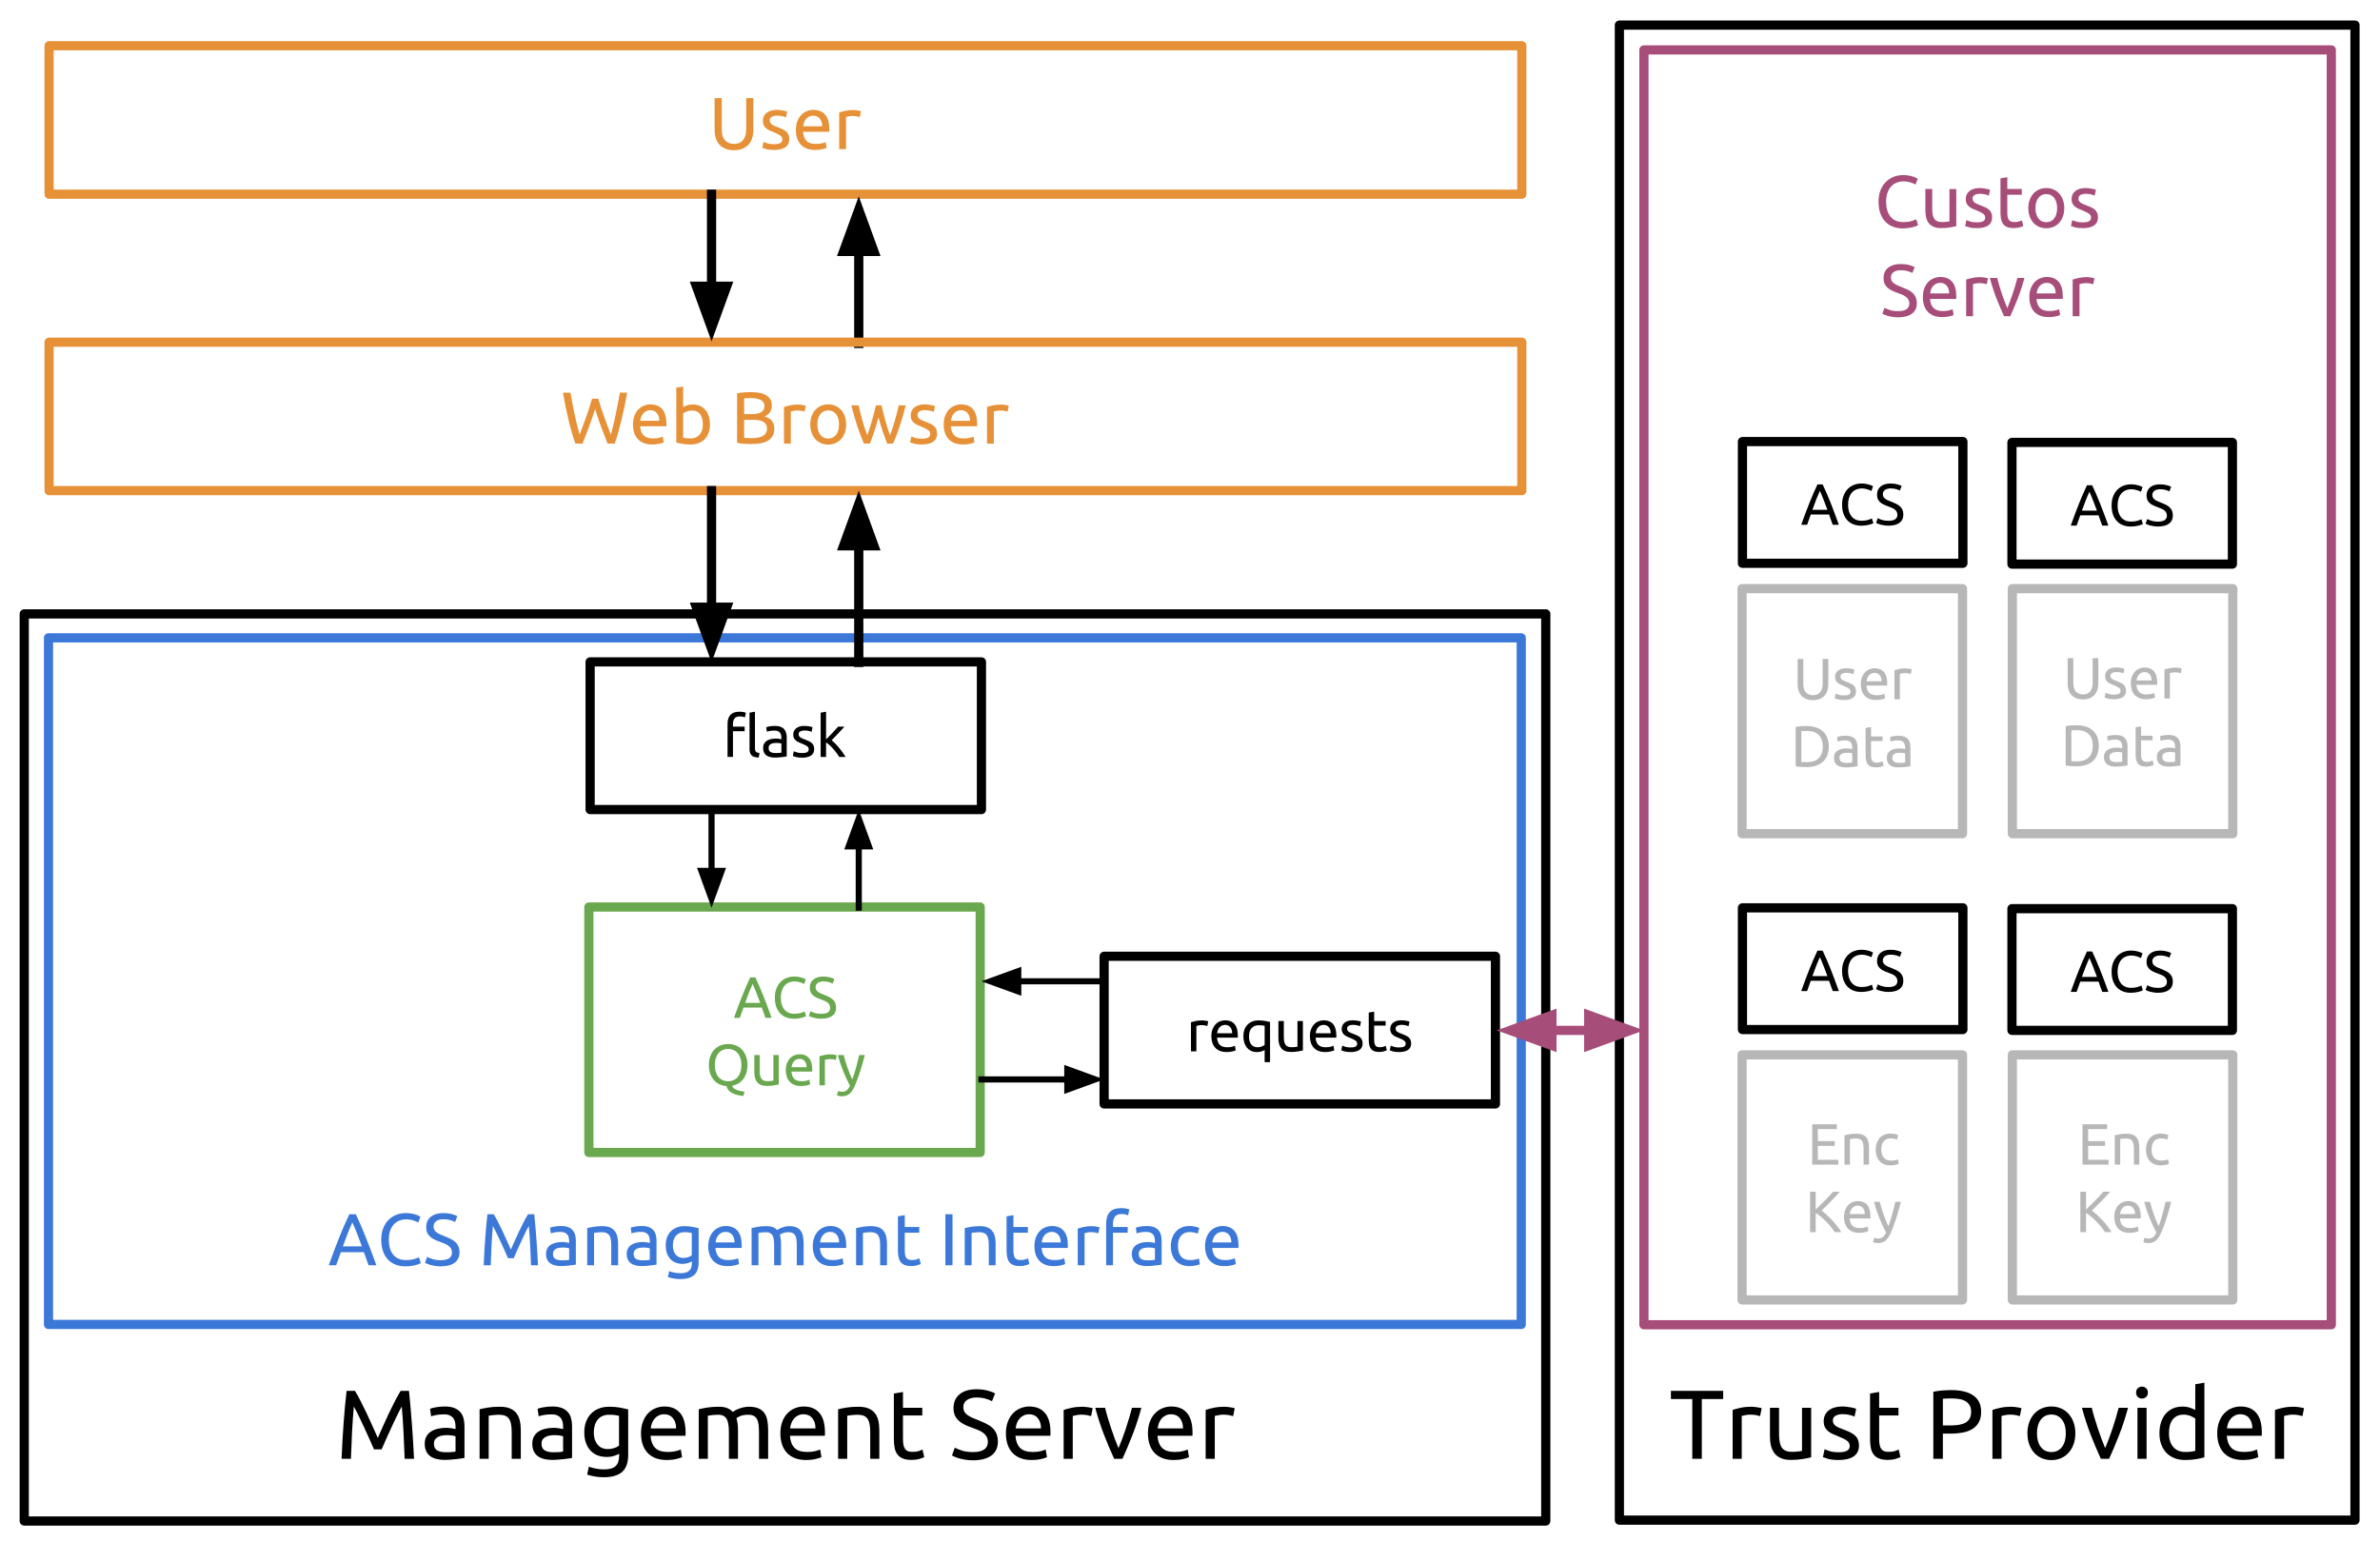 <?xml version="1.0" standalone="yes"?>

<svg version="1.1" viewBox="0.0 0.0 776.0 503.0" fill="none" stroke="none" stroke-linecap="square" stroke-miterlimit="10" xmlns="http://www.w3.org/2000/svg" xmlns:xlink="http://www.w3.org/1999/xlink"><clipPath id="p.0"><path d="m0 0l776.0 0l0 503.0l-776.0 0l0 -503.0z" clip-rule="nonzero"></path></clipPath><g clip-path="url(#p.0)"><path fill="#000000" fill-opacity="0.0" d="m0 0l776.528 0l0 503.034l-776.528 0z" fill-rule="nonzero"></path><path fill="#000000" fill-opacity="0.0" d="m7.906 200.189l496.094 0l0 295.811l-496.094 0z" fill-rule="nonzero"></path><path stroke="#000000" stroke-width="3.0" stroke-linejoin="round" stroke-linecap="butt" d="m7.906 200.189l496.094 0l0 295.811l-496.094 0z" fill-rule="nonzero"></path><path fill="#000000" fill-opacity="0.0" d="m15.811 208.0l480.189 0l0 223.906l-480.189 0z" fill-rule="nonzero"></path><path stroke="#3c78d8" stroke-width="3.0" stroke-linejoin="round" stroke-linecap="butt" d="m15.811 208.0l480.189 0l0 223.906l-480.189 0z" fill-rule="nonzero"></path><path fill="#000000" fill-opacity="0.0" d="m24.161 384.0l463.779 0l0 40.126l-463.779 0z" fill-rule="nonzero"></path><path fill="#3c78d8" d="m120.172 412.603q-0.406 -1.078 -0.766 -2.125q-0.359 -1.047 -0.75 -2.125l-7.531 0l-1.516 4.25l-2.422 0q0.969 -2.641 1.797 -4.875q0.844 -2.25 1.641 -4.266q0.812 -2.016 1.609 -3.844q0.797 -1.844 1.656 -3.641l2.141 0q0.859 1.797 1.641 3.641q0.797 1.828 1.594 3.844q0.812 2.016 1.656 4.266q0.844 2.234 1.797 4.875l-2.547 0zm-2.188 -6.172q-0.766 -2.078 -1.516 -4.031q-0.75 -1.969 -1.578 -3.766q-0.828 1.797 -1.594 3.766q-0.75 1.953 -1.5 4.031l6.188 0zm14.146 6.531q-1.75 0 -3.203 -0.578q-1.438 -0.578 -2.469 -1.672q-1.031 -1.109 -1.594 -2.719q-0.562 -1.625 -0.562 -3.719q0 -2.094 0.625 -3.703q0.641 -1.625 1.719 -2.719q1.094 -1.109 2.531 -1.688q1.438 -0.578 3.078 -0.578q1.031 0 1.859 0.141q0.828 0.141 1.438 0.344q0.609 0.188 0.984 0.391q0.391 0.188 0.531 0.281l-0.672 1.922q-0.219 -0.156 -0.625 -0.312q-0.406 -0.172 -0.922 -0.344q-0.516 -0.172 -1.125 -0.266q-0.609 -0.109 -1.234 -0.109q-1.328 0 -2.391 0.453q-1.047 0.453 -1.797 1.312q-0.734 0.859 -1.141 2.109q-0.391 1.234 -0.391 2.766q0 1.484 0.344 2.719q0.359 1.219 1.047 2.094q0.703 0.875 1.75 1.359q1.047 0.469 2.438 0.469q1.609 0 2.656 -0.328q1.062 -0.344 1.594 -0.594l0.594 1.906q-0.172 0.125 -0.609 0.312q-0.422 0.172 -1.078 0.344q-0.641 0.172 -1.516 0.281q-0.859 0.125 -1.859 0.125zm11.583 -2.016q3.656 0 3.656 -2.5q0 -0.766 -0.328 -1.297q-0.328 -0.547 -0.875 -0.938q-0.547 -0.406 -1.266 -0.688q-0.703 -0.297 -1.5 -0.578q-0.906 -0.312 -1.719 -0.703q-0.812 -0.406 -1.422 -0.938q-0.594 -0.547 -0.953 -1.281q-0.344 -0.75 -0.344 -1.812q0 -2.172 1.484 -3.391q1.5 -1.234 4.109 -1.234q1.516 0 2.75 0.328q1.234 0.312 1.812 0.703l-0.75 1.891q-0.5 -0.312 -1.5 -0.609q-0.984 -0.297 -2.312 -0.297q-0.672 0 -1.25 0.141q-0.578 0.141 -1.016 0.438q-0.422 0.281 -0.672 0.734q-0.25 0.438 -0.25 1.047q0 0.672 0.266 1.125q0.266 0.453 0.734 0.797q0.484 0.344 1.125 0.641q0.641 0.281 1.406 0.578q1.078 0.422 1.969 0.859q0.906 0.438 1.562 1.031q0.656 0.594 1.016 1.422q0.375 0.828 0.375 2.016q0 2.188 -1.609 3.359q-1.594 1.172 -4.5 1.172q-0.984 0 -1.812 -0.141q-0.828 -0.125 -1.484 -0.297q-0.641 -0.188 -1.109 -0.391q-0.453 -0.203 -0.719 -0.344l0.688 -1.922q0.562 0.312 1.688 0.703q1.125 0.375 2.75 0.375zm21.921 -0.641q-0.25 -0.578 -0.641 -1.469q-0.391 -0.891 -0.859 -1.922q-0.453 -1.031 -0.969 -2.125q-0.516 -1.094 -0.969 -2.062q-0.453 -0.969 -0.859 -1.734q-0.391 -0.781 -0.625 -1.188q-0.266 2.844 -0.438 6.141q-0.156 3.297 -0.281 6.656l-2.281 0q0.094 -2.156 0.203 -4.344q0.125 -2.203 0.281 -4.328q0.156 -2.125 0.328 -4.141q0.188 -2.016 0.406 -3.812l2.047 0q0.641 1.047 1.391 2.484q0.75 1.438 1.484 3.016q0.75 1.578 1.438 3.156q0.703 1.562 1.281 2.859q0.578 -1.297 1.266 -2.859q0.703 -1.578 1.438 -3.156q0.75 -1.578 1.484 -3.016q0.75 -1.438 1.406 -2.484l2.031 0q0.812 8.031 1.219 16.625l-2.266 0q-0.125 -3.359 -0.297 -6.656q-0.172 -3.297 -0.438 -6.141q-0.234 0.406 -0.641 1.188q-0.391 0.766 -0.844 1.734q-0.453 0.969 -0.969 2.062q-0.516 1.094 -0.969 2.125q-0.453 1.031 -0.859 1.922q-0.391 0.891 -0.625 1.469l-1.875 0zm17.513 0.688q0.797 0 1.406 -0.031q0.609 -0.047 1.016 -0.141l0 -3.719q-0.234 -0.109 -0.781 -0.188q-0.531 -0.094 -1.297 -0.094q-0.516 0 -1.078 0.078q-0.562 0.062 -1.031 0.297q-0.469 0.219 -0.781 0.625q-0.312 0.391 -0.312 1.031q0 1.203 0.766 1.672q0.781 0.469 2.094 0.469zm-0.188 -11.188q1.344 0 2.266 0.359q0.922 0.344 1.484 0.984q0.562 0.625 0.797 1.5q0.25 0.875 0.25 1.938l0 7.797q-0.281 0.047 -0.797 0.141q-0.516 0.078 -1.172 0.141q-0.641 0.078 -1.406 0.141q-0.75 0.062 -1.5 0.062q-1.047 0 -1.938 -0.219q-0.891 -0.219 -1.547 -0.688q-0.641 -0.469 -1.0 -1.234q-0.359 -0.766 -0.359 -1.844q0 -1.031 0.422 -1.766q0.422 -0.75 1.141 -1.203q0.719 -0.469 1.672 -0.672q0.969 -0.219 2.016 -0.219q0.344 0 0.703 0.031q0.359 0.031 0.672 0.094q0.328 0.062 0.562 0.109q0.25 0.047 0.344 0.078l0 -0.625q0 -0.562 -0.125 -1.094q-0.109 -0.547 -0.422 -0.969q-0.312 -0.422 -0.859 -0.672q-0.531 -0.25 -1.391 -0.25q-1.109 0 -1.938 0.156q-0.828 0.156 -1.234 0.328l-0.266 -1.844q0.438 -0.203 1.438 -0.375q1.016 -0.188 2.188 -0.188zm8.497 0.672q0.766 -0.188 2.031 -0.406q1.281 -0.219 2.938 -0.219q1.484 0 2.469 0.422q0.984 0.422 1.562 1.188q0.594 0.75 0.828 1.812q0.25 1.047 0.25 2.312l0 7.016l-2.234 0l0 -6.531q0 -1.156 -0.156 -1.969q-0.156 -0.812 -0.516 -1.312q-0.359 -0.5 -0.969 -0.734q-0.594 -0.234 -1.484 -0.234q-0.359 0 -0.75 0.031q-0.375 0.016 -0.719 0.062q-0.344 0.031 -0.625 0.078q-0.281 0.047 -0.391 0.078l0 10.531l-2.234 0l0 -12.125zm17.995 10.516q0.797 0 1.406 -0.031q0.609 -0.047 1.016 -0.141l0 -3.719q-0.234 -0.109 -0.781 -0.188q-0.531 -0.094 -1.297 -0.094q-0.516 0 -1.078 0.078q-0.562 0.062 -1.031 0.297q-0.469 0.219 -0.781 0.625q-0.312 0.391 -0.312 1.031q0 1.203 0.766 1.672q0.781 0.469 2.094 0.469zm-0.188 -11.188q1.344 0 2.266 0.359q0.922 0.344 1.484 0.984q0.562 0.625 0.797 1.5q0.25 0.875 0.25 1.938l0 7.797q-0.281 0.047 -0.797 0.141q-0.516 0.078 -1.172 0.141q-0.641 0.078 -1.406 0.141q-0.75 0.062 -1.5 0.062q-1.047 0 -1.938 -0.219q-0.891 -0.219 -1.547 -0.688q-0.641 -0.469 -1.0 -1.234q-0.359 -0.766 -0.359 -1.844q0 -1.031 0.422 -1.766q0.422 -0.75 1.141 -1.203q0.719 -0.469 1.672 -0.672q0.969 -0.219 2.016 -0.219q0.344 0 0.703 0.031q0.359 0.031 0.672 0.094q0.328 0.062 0.562 0.109q0.25 0.047 0.344 0.078l0 -0.625q0 -0.562 -0.125 -1.094q-0.109 -0.547 -0.422 -0.969q-0.312 -0.422 -0.859 -0.672q-0.531 -0.25 -1.391 -0.25q-1.109 0 -1.938 0.156q-0.828 0.156 -1.234 0.328l-0.266 -1.844q0.438 -0.203 1.438 -0.375q1.016 -0.188 2.188 -0.188zm16.325 11.547q-0.297 0.188 -1.125 0.5q-0.828 0.297 -1.922 0.297q-1.141 0 -2.141 -0.359q-0.984 -0.359 -1.734 -1.109q-0.734 -0.766 -1.172 -1.891q-0.438 -1.125 -0.438 -2.688q0 -1.375 0.406 -2.516q0.422 -1.141 1.188 -1.969q0.781 -0.828 1.906 -1.297q1.141 -0.469 2.547 -0.469q1.562 0 2.719 0.234q1.172 0.234 1.969 0.422l0 11.141q0 2.875 -1.5 4.172q-1.484 1.297 -4.5 1.297q-1.172 0 -2.219 -0.203q-1.047 -0.188 -1.812 -0.453l0.406 -1.938q0.672 0.266 1.641 0.469q0.969 0.203 2.031 0.203q1.984 0 2.859 -0.797q0.891 -0.781 0.891 -2.516l0 -0.531zm-0.031 -9.266q-0.328 -0.094 -0.906 -0.172q-0.562 -0.094 -1.516 -0.094q-1.797 0 -2.781 1.188q-0.969 1.172 -0.969 3.109q0 1.078 0.281 1.859q0.281 0.766 0.75 1.266q0.469 0.5 1.078 0.75q0.609 0.234 1.25 0.234q0.891 0 1.625 -0.25q0.75 -0.25 1.188 -0.594l0 -7.297zm5.372 4.297q0 -1.656 0.484 -2.891q0.484 -1.234 1.266 -2.047q0.797 -0.812 1.828 -1.219q1.031 -0.422 2.109 -0.422q2.531 0 3.875 1.578q1.344 1.578 1.344 4.781q0 0.156 0 0.391q0 0.219 -0.031 0.406l-8.547 0q0.156 1.938 1.125 2.953q0.984 1.0 3.078 1.0q1.172 0 1.969 -0.203q0.812 -0.203 1.219 -0.391l0.312 1.875q-0.406 0.219 -1.422 0.453q-1.016 0.234 -2.312 0.234q-1.641 0 -2.828 -0.484q-1.188 -0.5 -1.953 -1.359q-0.766 -0.859 -1.141 -2.047q-0.375 -1.188 -0.375 -2.609zm8.578 -1.219q0.016 -1.516 -0.766 -2.484q-0.781 -0.969 -2.141 -0.969q-0.766 0 -1.359 0.297q-0.594 0.297 -1.0 0.781q-0.406 0.469 -0.641 1.094q-0.219 0.625 -0.297 1.281l6.203 0zm5.541 -4.688q0.766 -0.188 2.016 -0.406q1.266 -0.219 2.922 -0.219q1.203 0 2.016 0.328q0.828 0.328 1.375 0.953q0.172 -0.125 0.531 -0.344q0.359 -0.219 0.875 -0.422q0.531 -0.203 1.172 -0.359q0.656 -0.156 1.406 -0.156q1.438 0 2.344 0.422q0.922 0.422 1.438 1.188q0.516 0.766 0.688 1.828q0.188 1.062 0.188 2.297l0 7.016l-2.234 0l0 -6.531q0 -1.094 -0.109 -1.891q-0.109 -0.797 -0.406 -1.312q-0.297 -0.531 -0.812 -0.781q-0.516 -0.266 -1.344 -0.266q-1.125 0 -1.859 0.312q-0.719 0.297 -0.984 0.531q0.188 0.625 0.281 1.375q0.094 0.734 0.094 1.547l0 7.016l-2.234 0l0 -6.531q0 -1.094 -0.125 -1.891q-0.109 -0.797 -0.406 -1.312q-0.297 -0.531 -0.812 -0.781q-0.516 -0.266 -1.312 -0.266q-0.344 0 -0.734 0.031q-0.375 0.016 -0.719 0.062q-0.344 0.031 -0.641 0.078q-0.281 0.047 -0.375 0.078l0 10.531l-2.234 0l0 -12.125zm19.961 5.906q0 -1.656 0.484 -2.891q0.484 -1.234 1.266 -2.047q0.797 -0.812 1.828 -1.219q1.031 -0.422 2.109 -0.422q2.531 0 3.875 1.578q1.344 1.578 1.344 4.781q0 0.156 0 0.391q0 0.219 -0.031 0.406l-8.547 0q0.156 1.938 1.125 2.953q0.984 1.0 3.078 1.0q1.172 0 1.969 -0.203q0.812 -0.203 1.219 -0.391l0.312 1.875q-0.406 0.219 -1.422 0.453q-1.016 0.234 -2.312 0.234q-1.641 0 -2.828 -0.484q-1.188 -0.5 -1.953 -1.359q-0.766 -0.859 -1.141 -2.047q-0.375 -1.188 -0.375 -2.609zm8.578 -1.219q0.016 -1.516 -0.766 -2.484q-0.781 -0.969 -2.141 -0.969q-0.766 0 -1.359 0.297q-0.594 0.297 -1.0 0.781q-0.406 0.469 -0.641 1.094q-0.219 0.625 -0.297 1.281l6.203 0zm5.541 -4.688q0.766 -0.188 2.031 -0.406q1.281 -0.219 2.938 -0.219q1.484 0 2.469 0.422q0.984 0.422 1.562 1.188q0.594 0.75 0.828 1.812q0.25 1.047 0.25 2.312l0 7.016l-2.234 0l0 -6.531q0 -1.156 -0.156 -1.969q-0.156 -0.812 -0.516 -1.312q-0.359 -0.5 -0.969 -0.734q-0.594 -0.234 -1.484 -0.234q-0.359 0 -0.75 0.031q-0.375 0.016 -0.719 0.062q-0.344 0.031 -0.625 0.078q-0.281 0.047 -0.391 0.078l0 10.531l-2.234 0l0 -12.125zm15.87 -0.359l4.719 0l0 1.875l-4.719 0l0 5.766q0 0.938 0.141 1.547q0.141 0.609 0.422 0.969q0.297 0.344 0.719 0.484q0.438 0.141 1.016 0.141q1.0 0 1.609 -0.219q0.625 -0.234 0.859 -0.328l0.438 1.844q-0.344 0.172 -1.188 0.422q-0.828 0.25 -1.906 0.25q-1.281 0 -2.109 -0.328q-0.828 -0.328 -1.328 -0.969q-0.5 -0.656 -0.703 -1.594q-0.203 -0.953 -0.203 -2.203l0 -11.125l2.234 -0.391l0 3.859zm13.239 -4.141l2.328 0l0 16.625l-2.328 0l0 -16.625zm6.315 4.5q0.766 -0.188 2.031 -0.406q1.281 -0.219 2.938 -0.219q1.484 0 2.469 0.422q0.984 0.422 1.562 1.188q0.594 0.75 0.828 1.812q0.25 1.047 0.25 2.312l0 7.016l-2.234 0l0 -6.531q0 -1.156 -0.156 -1.969q-0.156 -0.812 -0.516 -1.312q-0.359 -0.5 -0.969 -0.734q-0.594 -0.234 -1.484 -0.234q-0.359 0 -0.75 0.031q-0.375 0.016 -0.719 0.062q-0.344 0.031 -0.625 0.078q-0.281 0.047 -0.391 0.078l0 10.531l-2.234 0l0 -12.125zm15.87 -0.359l4.719 0l0 1.875l-4.719 0l0 5.766q0 0.938 0.141 1.547q0.141 0.609 0.422 0.969q0.297 0.344 0.719 0.484q0.438 0.141 1.016 0.141q1.0 0 1.609 -0.219q0.625 -0.234 0.859 -0.328l0.438 1.844q-0.344 0.172 -1.188 0.422q-0.828 0.25 -1.906 0.25q-1.281 0 -2.109 -0.328q-0.828 -0.328 -1.328 -0.969q-0.5 -0.656 -0.703 -1.594q-0.203 -0.953 -0.203 -2.203l0 -11.125l2.234 -0.391l0 3.859zm6.851 6.266q0 -1.656 0.484 -2.891q0.484 -1.234 1.266 -2.047q0.797 -0.812 1.828 -1.219q1.031 -0.422 2.109 -0.422q2.531 0 3.875 1.578q1.344 1.578 1.344 4.781q0 0.156 0 0.391q0 0.219 -0.031 0.406l-8.547 0q0.156 1.938 1.125 2.953q0.984 1.0 3.078 1.0q1.172 0 1.969 -0.203q0.812 -0.203 1.219 -0.391l0.312 1.875q-0.406 0.219 -1.422 0.453q-1.016 0.234 -2.312 0.234q-1.641 0 -2.828 -0.484q-1.188 -0.5 -1.953 -1.359q-0.766 -0.859 -1.141 -2.047q-0.375 -1.188 -0.375 -2.609zm8.578 -1.219q0.016 -1.516 -0.766 -2.484q-0.781 -0.969 -2.141 -0.969q-0.766 0 -1.359 0.297q-0.594 0.297 -1.0 0.781q-0.406 0.469 -0.641 1.094q-0.219 0.625 -0.297 1.281l6.203 0zm10.15 -5.312q0.281 0 0.656 0.047q0.375 0.031 0.734 0.094q0.359 0.062 0.656 0.125q0.297 0.047 0.453 0.094l-0.391 1.953q-0.266 -0.094 -0.875 -0.219q-0.609 -0.141 -1.578 -0.141q-0.625 0 -1.234 0.141q-0.609 0.125 -0.797 0.172l0 10.484l-2.234 0l0 -11.953q0.797 -0.281 1.969 -0.531q1.172 -0.266 2.641 -0.266zm9.53 -5.875q0.984 0 1.688 0.141q0.703 0.141 1.0 0.266l-0.406 1.922q-0.297 -0.141 -0.828 -0.266q-0.516 -0.141 -1.297 -0.141q-1.547 0 -2.172 0.859q-0.625 0.844 -0.625 2.281l0 1.078l4.797 0l0 1.875l-4.797 0l0 10.609l-2.234 0l0 -13.609q0 -2.406 1.172 -3.703q1.172 -1.312 3.703 -1.312zm8.608 17.016q0.797 0 1.406 -0.031q0.609 -0.047 1.016 -0.141l0 -3.719q-0.234 -0.109 -0.781 -0.188q-0.531 -0.094 -1.297 -0.094q-0.516 0 -1.078 0.078q-0.562 0.062 -1.031 0.297q-0.469 0.219 -0.781 0.625q-0.312 0.391 -0.312 1.031q0 1.203 0.766 1.672q0.781 0.469 2.094 0.469zm-0.188 -11.188q1.344 0 2.266 0.359q0.922 0.344 1.484 0.984q0.562 0.625 0.797 1.5q0.25 0.875 0.25 1.938l0 7.797q-0.281 0.047 -0.797 0.141q-0.516 0.078 -1.172 0.141q-0.641 0.078 -1.406 0.141q-0.75 0.062 -1.5 0.062q-1.047 0 -1.938 -0.219q-0.891 -0.219 -1.547 -0.688q-0.641 -0.469 -1.0 -1.234q-0.359 -0.766 -0.359 -1.844q0 -1.031 0.422 -1.766q0.422 -0.75 1.141 -1.203q0.719 -0.469 1.672 -0.672q0.969 -0.219 2.016 -0.219q0.344 0 0.703 0.031q0.359 0.031 0.672 0.094q0.328 0.062 0.562 0.109q0.25 0.047 0.344 0.078l0 -0.625q0 -0.562 -0.125 -1.094q-0.109 -0.547 -0.422 -0.969q-0.312 -0.422 -0.859 -0.672q-0.531 -0.25 -1.391 -0.25q-1.109 0 -1.938 0.156q-0.828 0.156 -1.234 0.328l-0.266 -1.844q0.438 -0.203 1.438 -0.375q1.016 -0.188 2.188 -0.188zm13.919 13.078q-1.516 0 -2.656 -0.469q-1.141 -0.484 -1.922 -1.344q-0.781 -0.875 -1.172 -2.062q-0.375 -1.188 -0.375 -2.625q0 -1.438 0.422 -2.641q0.422 -1.203 1.188 -2.078q0.766 -0.875 1.875 -1.359q1.125 -0.5 2.5 -0.5q0.844 0 1.672 0.156q0.844 0.141 1.609 0.453l-0.5 1.891q-0.5 -0.234 -1.172 -0.375q-0.656 -0.156 -1.391 -0.156q-1.875 0 -2.875 1.188q-1.0 1.172 -1.0 3.422q0 1.016 0.234 1.859q0.234 0.828 0.719 1.438q0.484 0.594 1.25 0.922q0.781 0.312 1.875 0.312q0.891 0 1.609 -0.156q0.719 -0.172 1.141 -0.359l0.312 1.859q-0.203 0.125 -0.562 0.234q-0.359 0.109 -0.812 0.188q-0.453 0.094 -0.969 0.141q-0.516 0.062 -1.0 0.062zm5.035 -6.5q0 -1.656 0.484 -2.891q0.484 -1.234 1.266 -2.047q0.797 -0.812 1.828 -1.219q1.031 -0.422 2.109 -0.422q2.531 0 3.875 1.578q1.344 1.578 1.344 4.781q0 0.156 0 0.391q0 0.219 -0.031 0.406l-8.547 0q0.156 1.938 1.125 2.953q0.984 1.0 3.078 1.0q1.172 0 1.969 -0.203q0.812 -0.203 1.219 -0.391l0.312 1.875q-0.406 0.219 -1.422 0.453q-1.016 0.234 -2.312 0.234q-1.641 0 -2.828 -0.484q-1.188 -0.5 -1.953 -1.359q-0.766 -0.859 -1.141 -2.047q-0.375 -1.188 -0.375 -2.609zm8.578 -1.219q0.016 -1.516 -0.766 -2.484q-0.781 -0.969 -2.141 -0.969q-0.766 0 -1.359 0.297q-0.594 0.297 -1.0 0.781q-0.406 0.469 -0.641 1.094q-0.219 0.625 -0.297 1.281l6.203 0z" fill-rule="nonzero"></path><path fill="#000000" fill-opacity="0.0" d="m360.0 311.843l127.591 0l0 48.157l-127.591 0z" fill-rule="nonzero"></path><path stroke="#000000" stroke-width="3.0" stroke-linejoin="round" stroke-linecap="butt" d="m360.0 311.843l127.591 0l0 48.157l-127.591 0z" fill-rule="nonzero"></path><path fill="#000000" fill-opacity="0.0" d="m360.0 320.0l127.496 0l0 31.843l-127.496 0z" fill-rule="nonzero"></path><path fill="#000000" d="m391.971 332.748q0.219 0 0.516 0.031q0.297 0.031 0.578 0.078q0.297 0.047 0.531 0.094q0.234 0.047 0.344 0.094l-0.297 1.531q-0.219 -0.078 -0.703 -0.172q-0.484 -0.109 -1.234 -0.109q-0.5 0 -0.984 0.109q-0.484 0.094 -0.641 0.141l0 8.297l-1.766 0l0 -9.469q0.625 -0.219 1.562 -0.422q0.938 -0.203 2.094 -0.203zm2.998 5.172q0 -1.312 0.375 -2.281q0.391 -0.984 1.016 -1.625q0.625 -0.656 1.438 -0.969q0.812 -0.328 1.672 -0.328q2.0 0 3.062 1.25q1.062 1.234 1.062 3.781q0 0.109 0 0.297q0 0.188 -0.016 0.328l-6.766 0q0.109 1.547 0.891 2.344q0.781 0.797 2.438 0.797q0.922 0 1.562 -0.156q0.641 -0.172 0.953 -0.328l0.25 1.484q-0.312 0.172 -1.125 0.359q-0.812 0.203 -1.828 0.203q-1.297 0 -2.234 -0.391q-0.938 -0.391 -1.547 -1.078q-0.609 -0.688 -0.906 -1.625q-0.297 -0.938 -0.297 -2.062zm6.781 -0.969q0.016 -1.203 -0.609 -1.969q-0.609 -0.766 -1.688 -0.766q-0.609 0 -1.078 0.234q-0.469 0.234 -0.797 0.625q-0.312 0.375 -0.5 0.875q-0.172 0.484 -0.234 1.0l4.906 0zm5.491 0.969q0 0.766 0.141 1.422q0.156 0.656 0.5 1.141q0.344 0.484 0.891 0.766q0.547 0.266 1.297 0.266q0.719 0 1.328 -0.25q0.609 -0.25 0.938 -0.516l0 -6.234q-0.266 -0.062 -0.719 -0.125q-0.438 -0.062 -1.234 -0.062q-1.438 0 -2.297 0.938q-0.844 0.922 -0.844 2.656zm-1.844 0q0 -1.203 0.344 -2.156q0.359 -0.953 1.0 -1.609q0.656 -0.672 1.562 -1.031q0.906 -0.375 2.047 -0.375q1.234 0 2.172 0.188q0.953 0.172 1.578 0.328l0 13.094l-1.766 0l0 -3.953q-0.328 0.203 -0.984 0.438q-0.656 0.234 -1.5 0.234q-1.078 0 -1.906 -0.375q-0.812 -0.391 -1.391 -1.078q-0.562 -0.688 -0.859 -1.625q-0.297 -0.953 -0.297 -2.078zm19.41 4.641q-0.609 0.141 -1.609 0.312q-1.0 0.172 -2.312 0.172q-1.141 0 -1.922 -0.328q-0.766 -0.328 -1.25 -0.938q-0.469 -0.609 -0.688 -1.438q-0.203 -0.828 -0.203 -1.828l0 -5.547l1.766 0l0 5.156q0 1.812 0.562 2.594q0.578 0.781 1.922 0.781q0.297 0 0.594 -0.016q0.312 -0.031 0.578 -0.047q0.266 -0.031 0.484 -0.062q0.219 -0.031 0.312 -0.062l0 -8.344l1.766 0l0 9.594zm2.287 -4.641q0 -1.312 0.375 -2.281q0.391 -0.984 1.016 -1.625q0.625 -0.656 1.438 -0.969q0.812 -0.328 1.672 -0.328q2.0 0 3.062 1.25q1.062 1.234 1.062 3.781q0 0.109 0 0.297q0 0.188 -0.016 0.328l-6.766 0q0.109 1.547 0.891 2.344q0.781 0.797 2.438 0.797q0.922 0 1.562 -0.156q0.641 -0.172 0.953 -0.328l0.25 1.484q-0.312 0.172 -1.125 0.359q-0.812 0.203 -1.828 0.203q-1.297 0 -2.234 -0.391q-0.938 -0.391 -1.547 -1.078q-0.609 -0.688 -0.906 -1.625q-0.297 -0.938 -0.297 -2.062zm6.781 -0.969q0.016 -1.203 -0.609 -1.969q-0.609 -0.766 -1.688 -0.766q-0.609 0 -1.078 0.234q-0.469 0.234 -0.797 0.625q-0.312 0.375 -0.5 0.875q-0.172 0.484 -0.234 1.0l4.906 0zm6.491 4.625q1.094 0 1.609 -0.281q0.531 -0.297 0.531 -0.922q0 -0.641 -0.516 -1.016q-0.516 -0.391 -1.688 -0.859q-0.578 -0.234 -1.109 -0.469q-0.516 -0.234 -0.891 -0.562q-0.375 -0.328 -0.609 -0.781q-0.234 -0.453 -0.234 -1.125q0 -1.312 0.969 -2.078q0.969 -0.766 2.641 -0.766q0.422 0 0.844 0.047q0.422 0.047 0.781 0.109q0.359 0.062 0.625 0.141q0.281 0.078 0.438 0.141l-0.328 1.516q-0.281 -0.156 -0.891 -0.312q-0.609 -0.156 -1.469 -0.156q-0.734 0 -1.297 0.297q-0.547 0.281 -0.547 0.922q0 0.312 0.125 0.562q0.125 0.25 0.375 0.453q0.266 0.188 0.641 0.359q0.391 0.172 0.922 0.359q0.703 0.266 1.25 0.531q0.547 0.25 0.938 0.594q0.391 0.344 0.594 0.828q0.219 0.484 0.219 1.188q0 1.375 -1.016 2.078q-1.016 0.703 -2.906 0.703q-1.297 0 -2.047 -0.219q-0.734 -0.219 -1.0 -0.344l0.312 -1.516q0.312 0.109 0.969 0.344q0.672 0.234 1.766 0.234zm7.68 -8.609l3.75 0l0 1.484l-3.75 0l0 4.547q0 0.75 0.109 1.234q0.125 0.484 0.344 0.766q0.234 0.266 0.578 0.391q0.344 0.109 0.797 0.109q0.797 0 1.281 -0.172q0.484 -0.188 0.672 -0.266l0.344 1.453q-0.266 0.141 -0.938 0.328q-0.656 0.203 -1.516 0.203q-1.0 0 -1.656 -0.25q-0.656 -0.25 -1.062 -0.766q-0.391 -0.516 -0.562 -1.266q-0.156 -0.75 -0.156 -1.734l0 -8.828l1.766 -0.297l0 3.062zm8.14 8.609q1.094 0 1.609 -0.281q0.531 -0.297 0.531 -0.922q0 -0.641 -0.516 -1.016q-0.516 -0.391 -1.688 -0.859q-0.578 -0.234 -1.109 -0.469q-0.516 -0.234 -0.891 -0.562q-0.375 -0.328 -0.609 -0.781q-0.234 -0.453 -0.234 -1.125q0 -1.312 0.969 -2.078q0.969 -0.766 2.641 -0.766q0.422 0 0.844 0.047q0.422 0.047 0.781 0.109q0.359 0.062 0.625 0.141q0.281 0.078 0.438 0.141l-0.328 1.516q-0.281 -0.156 -0.891 -0.312q-0.609 -0.156 -1.469 -0.156q-0.734 0 -1.297 0.297q-0.547 0.281 -0.547 0.922q0 0.312 0.125 0.562q0.125 0.25 0.375 0.453q0.266 0.188 0.641 0.359q0.391 0.172 0.922 0.359q0.703 0.266 1.25 0.531q0.547 0.25 0.938 0.594q0.391 0.344 0.594 0.828q0.219 0.484 0.219 1.188q0 1.375 -1.016 2.078q-1.016 0.703 -2.906 0.703q-1.297 0 -2.047 -0.219q-0.734 -0.219 -1.0 -0.344l0.312 -1.516q0.312 0.109 0.969 0.344q0.672 0.234 1.766 0.234z" fill-rule="nonzero"></path><path fill="#000000" fill-opacity="0.0" d="m528.0 8.189l239.843 0l0 487.528l-239.843 0z" fill-rule="nonzero"></path><path stroke="#000000" stroke-width="3.0" stroke-linejoin="round" stroke-linecap="butt" d="m528.0 8.189l239.843 0l0 487.528l-239.843 0z" fill-rule="nonzero"></path><path fill="#000000" fill-opacity="0.0" d="m16.0 14.919l480.189 0l0 48.409l-480.189 0z" fill-rule="nonzero"></path><path stroke="#e69138" stroke-width="3.0" stroke-linejoin="round" stroke-linecap="butt" d="m16.0 14.919l480.189 0l0 48.409l-480.189 0z" fill-rule="nonzero"></path><path fill="#000000" fill-opacity="0.0" d="m23.93 23.956l464.157 0l0 32.252l-464.157 0z" fill-rule="nonzero"></path><path fill="#e69138" d="m239.311 48.982q-1.625 0 -2.828 -0.5q-1.203 -0.5 -1.969 -1.375q-0.766 -0.891 -1.141 -2.078q-0.375 -1.203 -0.375 -2.594l0 -10.438l2.328 0l0 10.172q0 2.5 1.109 3.625q1.109 1.125 2.875 1.125q0.891 0 1.625 -0.266q0.734 -0.281 1.25 -0.859q0.531 -0.578 0.812 -1.469q0.297 -0.906 0.297 -2.156l0 -10.172l2.328 0l0 10.438q0 1.391 -0.375 2.594q-0.359 1.188 -1.141 2.078q-0.781 0.875 -1.969 1.375q-1.188 0.5 -2.828 0.5zm13.09 -1.969q1.359 0 2.016 -0.359q0.672 -0.359 0.672 -1.156q0 -0.812 -0.656 -1.281q-0.641 -0.484 -2.125 -1.094q-0.719 -0.281 -1.391 -0.578q-0.656 -0.312 -1.141 -0.719q-0.469 -0.406 -0.766 -0.984q-0.281 -0.578 -0.281 -1.406q0 -1.656 1.219 -2.625q1.219 -0.984 3.344 -0.984q0.516 0 1.047 0.062q0.531 0.062 0.984 0.156q0.453 0.078 0.797 0.172q0.359 0.094 0.547 0.172l-0.406 1.922q-0.359 -0.203 -1.125 -0.406q-0.766 -0.203 -1.844 -0.203q-0.938 0 -1.641 0.375q-0.688 0.375 -0.688 1.156q0 0.422 0.156 0.734q0.156 0.297 0.469 0.562q0.328 0.25 0.797 0.469q0.484 0.203 1.156 0.453q0.891 0.328 1.578 0.656q0.703 0.328 1.188 0.766q0.5 0.422 0.766 1.031q0.266 0.609 0.266 1.5q0 1.734 -1.281 2.625q-1.281 0.875 -3.656 0.875q-1.656 0 -2.594 -0.281q-0.938 -0.266 -1.281 -0.406l0.422 -1.922q0.375 0.141 1.219 0.438q0.844 0.281 2.234 0.281zm7.095 -4.609q0 -1.656 0.484 -2.891q0.484 -1.234 1.266 -2.047q0.797 -0.812 1.828 -1.219q1.031 -0.422 2.109 -0.422q2.531 0 3.875 1.578q1.344 1.578 1.344 4.781q0 0.156 0 0.391q0 0.219 -0.031 0.406l-8.547 0q0.156 1.938 1.125 2.953q0.984 1.0 3.078 1.0q1.172 0 1.969 -0.203q0.812 -0.203 1.219 -0.391l0.312 1.875q-0.406 0.219 -1.422 0.453q-1.016 0.234 -2.312 0.234q-1.641 0 -2.828 -0.484q-1.188 -0.5 -1.953 -1.359q-0.766 -0.859 -1.141 -2.047q-0.375 -1.188 -0.375 -2.609zm8.578 -1.219q0.016 -1.516 -0.766 -2.484q-0.781 -0.969 -2.141 -0.969q-0.766 0 -1.359 0.297q-0.594 0.297 -1.0 0.781q-0.406 0.469 -0.641 1.094q-0.219 0.625 -0.297 1.281l6.203 0zm10.15 -5.312q0.281 0 0.656 0.047q0.375 0.031 0.734 0.094q0.359 0.062 0.656 0.125q0.297 0.047 0.453 0.094l-0.391 1.953q-0.266 -0.094 -0.875 -0.219q-0.609 -0.141 -1.578 -0.141q-0.625 0 -1.234 0.141q-0.609 0.125 -0.797 0.172l0 10.484l-2.234 0l0 -11.953q0.797 -0.281 1.969 -0.531q1.172 -0.266 2.641 -0.266z" fill-rule="nonzero"></path><path fill="#000000" fill-opacity="0.0" d="m536.0 16.283l224.126 0l0 415.717l-224.126 0z" fill-rule="nonzero"></path><path stroke="#a64d79" stroke-width="3.0" stroke-linejoin="round" stroke-linecap="butt" d="m536.0 16.283l224.126 0l0 415.717l-224.126 0z" fill-rule="nonzero"></path><path fill="#000000" fill-opacity="0.0" d="m544.0 24.0l208.094 0l0 112.157l-208.094 0z" fill-rule="nonzero"></path><path fill="#a64d79" d="m620.33 74.478q-1.75 0 -3.203 -0.578q-1.438 -0.578 -2.469 -1.672q-1.031 -1.109 -1.594 -2.719q-0.562 -1.625 -0.562 -3.719q0 -2.094 0.625 -3.703q0.641 -1.625 1.719 -2.719q1.094 -1.109 2.531 -1.688q1.438 -0.578 3.078 -0.578q1.031 0 1.859 0.141q0.828 0.141 1.438 0.344q0.609 0.188 0.984 0.391q0.391 0.188 0.531 0.281l-0.672 1.922q-0.219 -0.156 -0.625 -0.312q-0.406 -0.172 -0.922 -0.344q-0.516 -0.172 -1.125 -0.266q-0.609 -0.109 -1.234 -0.109q-1.328 0 -2.391 0.453q-1.047 0.453 -1.797 1.312q-0.734 0.859 -1.141 2.109q-0.391 1.234 -0.391 2.766q0 1.484 0.344 2.719q0.359 1.219 1.047 2.094q0.703 0.875 1.75 1.359q1.047 0.469 2.438 0.469q1.609 0 2.656 -0.328q1.062 -0.344 1.594 -0.594l0.594 1.906q-0.172 0.125 -0.609 0.312q-0.422 0.172 -1.078 0.344q-0.641 0.172 -1.516 0.281q-0.859 0.125 -1.859 0.125zm17.521 -0.719q-0.766 0.188 -2.031 0.406q-1.266 0.219 -2.922 0.219q-1.438 0 -2.422 -0.422q-0.984 -0.422 -1.594 -1.188q-0.594 -0.766 -0.859 -1.812q-0.25 -1.047 -0.25 -2.312l0 -7.016l2.234 0l0 6.531q0 2.281 0.719 3.266q0.719 0.984 2.422 0.984q0.359 0 0.734 -0.016q0.391 -0.031 0.719 -0.062q0.344 -0.047 0.609 -0.078q0.281 -0.031 0.406 -0.078l0 -10.547l2.234 0l0 12.125zm6.745 -1.25q1.359 0 2.016 -0.359q0.672 -0.359 0.672 -1.156q0 -0.812 -0.656 -1.281q-0.641 -0.484 -2.125 -1.094q-0.719 -0.281 -1.391 -0.578q-0.656 -0.312 -1.141 -0.719q-0.469 -0.406 -0.766 -0.984q-0.281 -0.578 -0.281 -1.406q0 -1.656 1.219 -2.625q1.219 -0.984 3.344 -0.984q0.516 0 1.047 0.062q0.531 0.062 0.984 0.156q0.453 0.078 0.797 0.172q0.359 0.094 0.547 0.172l-0.406 1.922q-0.359 -0.203 -1.125 -0.406q-0.766 -0.203 -1.844 -0.203q-0.938 0 -1.641 0.375q-0.688 0.375 -0.688 1.156q0 0.422 0.156 0.734q0.156 0.297 0.469 0.562q0.328 0.25 0.797 0.469q0.484 0.203 1.156 0.453q0.891 0.328 1.578 0.656q0.703 0.328 1.188 0.766q0.5 0.422 0.766 1.031q0.266 0.609 0.266 1.5q0 1.734 -1.281 2.625q-1.281 0.875 -3.656 0.875q-1.656 0 -2.594 -0.281q-0.938 -0.266 -1.281 -0.406l0.422 -1.922q0.375 0.141 1.219 0.438q0.844 0.281 2.234 0.281zm9.891 -10.875l4.719 0l0 1.875l-4.719 0l0 5.766q0 0.938 0.141 1.547q0.141 0.609 0.422 0.969q0.297 0.344 0.719 0.484q0.438 0.141 1.016 0.141q1.0 0 1.609 -0.219q0.625 -0.234 0.859 -0.328l0.438 1.844q-0.344 0.172 -1.188 0.422q-0.828 0.25 -1.906 0.25q-1.281 0 -2.109 -0.328q-0.828 -0.328 -1.328 -0.969q-0.5 -0.656 -0.703 -1.594q-0.203 -0.953 -0.203 -2.203l0 -11.125l2.234 -0.391l0 3.859zm18.57 6.25q0 1.484 -0.438 2.688q-0.422 1.188 -1.203 2.062q-0.781 0.859 -1.859 1.328q-1.078 0.469 -2.359 0.469q-1.266 0 -2.359 -0.469q-1.078 -0.469 -1.859 -1.328q-0.766 -0.875 -1.203 -2.062q-0.438 -1.203 -0.438 -2.688q0 -1.469 0.438 -2.672q0.438 -1.219 1.203 -2.078q0.781 -0.875 1.859 -1.344q1.094 -0.469 2.359 -0.469q1.281 0 2.359 0.469q1.078 0.469 1.859 1.344q0.781 0.859 1.203 2.078q0.438 1.203 0.438 2.672zm-2.328 0q0 -2.125 -0.953 -3.359q-0.938 -1.234 -2.578 -1.234q-1.625 0 -2.578 1.234q-0.953 1.234 -0.953 3.359q0 2.109 0.953 3.344q0.953 1.234 2.578 1.234q1.641 0 2.578 -1.234q0.953 -1.234 0.953 -3.344zm8.379 4.625q1.359 0 2.016 -0.359q0.672 -0.359 0.672 -1.156q0 -0.812 -0.656 -1.281q-0.641 -0.484 -2.125 -1.094q-0.719 -0.281 -1.391 -0.578q-0.656 -0.312 -1.141 -0.719q-0.469 -0.406 -0.766 -0.984q-0.281 -0.578 -0.281 -1.406q0 -1.656 1.219 -2.625q1.219 -0.984 3.344 -0.984q0.516 0 1.047 0.062q0.531 0.062 0.984 0.156q0.453 0.078 0.797 0.172q0.359 0.094 0.547 0.172l-0.406 1.922q-0.359 -0.203 -1.125 -0.406q-0.766 -0.203 -1.844 -0.203q-0.938 0 -1.641 0.375q-0.688 0.375 -0.688 1.156q0 0.422 0.156 0.734q0.156 0.297 0.469 0.562q0.328 0.25 0.797 0.469q0.484 0.203 1.156 0.453q0.891 0.328 1.578 0.656q0.703 0.328 1.188 0.766q0.5 0.422 0.766 1.031q0.266 0.609 0.266 1.5q0 1.734 -1.281 2.625q-1.281 0.875 -3.656 0.875q-1.656 0 -2.594 -0.281q-0.938 -0.266 -1.281 -0.406l0.422 -1.922q0.375 0.141 1.219 0.438q0.844 0.281 2.234 0.281z" fill-rule="nonzero"></path><path fill="#a64d79" d="m618.881 101.462q3.656 0 3.656 -2.5q0 -0.766 -0.328 -1.297q-0.328 -0.547 -0.875 -0.938q-0.547 -0.406 -1.266 -0.688q-0.703 -0.297 -1.5 -0.578q-0.906 -0.312 -1.719 -0.703q-0.812 -0.406 -1.422 -0.938q-0.594 -0.547 -0.953 -1.281q-0.344 -0.75 -0.344 -1.812q0 -2.172 1.484 -3.391q1.5 -1.234 4.109 -1.234q1.516 0 2.75 0.328q1.234 0.312 1.812 0.703l-0.75 1.891q-0.5 -0.312 -1.5 -0.609q-0.984 -0.297 -2.312 -0.297q-0.672 0 -1.25 0.141q-0.578 0.141 -1.016 0.438q-0.422 0.281 -0.672 0.734q-0.25 0.438 -0.25 1.047q0 0.672 0.266 1.125q0.266 0.453 0.734 0.797q0.484 0.344 1.125 0.641q0.641 0.281 1.406 0.578q1.078 0.422 1.969 0.859q0.906 0.438 1.562 1.031q0.656 0.594 1.016 1.422q0.375 0.828 0.375 2.016q0 2.188 -1.609 3.359q-1.594 1.172 -4.5 1.172q-0.984 0 -1.812 -0.141q-0.828 -0.125 -1.484 -0.297q-0.641 -0.188 -1.109 -0.391q-0.453 -0.203 -0.719 -0.344l0.688 -1.922q0.562 0.312 1.688 0.703q1.125 0.375 2.75 0.375zm8.065 -4.562q0 -1.656 0.484 -2.891q0.484 -1.234 1.266 -2.047q0.797 -0.812 1.828 -1.219q1.031 -0.422 2.109 -0.422q2.531 0 3.875 1.578q1.344 1.578 1.344 4.781q0 0.156 0 0.391q0 0.219 -0.031 0.406l-8.547 0q0.156 1.938 1.125 2.953q0.984 1.0 3.078 1.0q1.172 0 1.969 -0.203q0.812 -0.203 1.219 -0.391l0.312 1.875q-0.406 0.219 -1.422 0.453q-1.016 0.234 -2.312 0.234q-1.641 0 -2.828 -0.484q-1.188 -0.5 -1.953 -1.359q-0.766 -0.859 -1.141 -2.047q-0.375 -1.188 -0.375 -2.609zm8.578 -1.219q0.016 -1.516 -0.766 -2.484q-0.781 -0.969 -2.141 -0.969q-0.766 0 -1.359 0.297q-0.594 0.297 -1.0 0.781q-0.406 0.469 -0.641 1.094q-0.219 0.625 -0.297 1.281l6.203 0zm10.15 -5.312q0.281 0 0.656 0.047q0.375 0.031 0.734 0.094q0.359 0.062 0.656 0.125q0.297 0.047 0.453 0.094l-0.391 1.953q-0.266 -0.094 -0.875 -0.219q-0.609 -0.141 -1.578 -0.141q-0.625 0 -1.234 0.141q-0.609 0.125 -0.797 0.172l0 10.484l-2.234 0l0 -11.953q0.797 -0.281 1.969 -0.531q1.172 -0.266 2.641 -0.266zm14.389 0.266q-0.922 3.516 -2.188 6.734q-1.266 3.203 -2.438 5.75l-2.016 0q-1.172 -2.547 -2.438 -5.75q-1.266 -3.219 -2.188 -6.734l2.391 0q0.297 1.188 0.688 2.516q0.391 1.328 0.828 2.641q0.453 1.297 0.906 2.531q0.453 1.219 0.875 2.188q0.406 -0.969 0.859 -2.188q0.453 -1.234 0.891 -2.531q0.453 -1.312 0.844 -2.641q0.406 -1.328 0.688 -2.516l2.297 0zm1.61 6.266q0 -1.656 0.484 -2.891q0.484 -1.234 1.266 -2.047q0.797 -0.812 1.828 -1.219q1.031 -0.422 2.109 -0.422q2.531 0 3.875 1.578q1.344 1.578 1.344 4.781q0 0.156 0 0.391q0 0.219 -0.031 0.406l-8.547 0q0.156 1.938 1.125 2.953q0.984 1.0 3.078 1.0q1.172 0 1.969 -0.203q0.812 -0.203 1.219 -0.391l0.312 1.875q-0.406 0.219 -1.422 0.453q-1.016 0.234 -2.312 0.234q-1.641 0 -2.828 -0.484q-1.188 -0.5 -1.953 -1.359q-0.766 -0.859 -1.141 -2.047q-0.375 -1.188 -0.375 -2.609zm8.578 -1.219q0.016 -1.516 -0.766 -2.484q-0.781 -0.969 -2.141 -0.969q-0.766 0 -1.359 0.297q-0.594 0.297 -1.0 0.781q-0.406 0.469 -0.641 1.094q-0.219 0.625 -0.297 1.281l6.203 0zm10.15 -5.312q0.281 0 0.656 0.047q0.375 0.031 0.734 0.094q0.359 0.062 0.656 0.125q0.297 0.047 0.453 0.094l-0.391 1.953q-0.266 -0.094 -0.875 -0.219q-0.609 -0.141 -1.578 -0.141q-0.625 0 -1.234 0.141q-0.609 0.125 -0.797 0.172l0 10.484l-2.234 0l0 -11.953q0.797 -0.281 1.969 -0.531q1.172 -0.266 2.641 -0.266z" fill-rule="nonzero"></path><path fill="#000000" fill-opacity="0.0" d="m527.712 440.0l240.409 0l0 48.0l-240.409 0z" fill-rule="nonzero"></path><path fill="#000000" d="m561.847 453.548l0 2.688l-6.969 0l0 19.484l-3.109 0l0 -19.484l-6.969 0l0 -2.688l17.047 0zm9.221 5.188q0.391 0 0.875 0.047q0.5 0.047 0.984 0.125q0.484 0.078 0.875 0.156q0.406 0.078 0.594 0.141l-0.516 2.594q-0.344 -0.125 -1.172 -0.297q-0.812 -0.188 -2.094 -0.188q-0.828 0 -1.641 0.188q-0.812 0.172 -1.078 0.234l0 13.984l-2.969 0l0 -15.938q1.047 -0.375 2.609 -0.703q1.578 -0.344 3.531 -0.344zm19.461 16.5q-1.031 0.266 -2.719 0.547q-1.672 0.297 -3.875 0.297q-1.922 0 -3.234 -0.562q-1.312 -0.562 -2.109 -1.578q-0.797 -1.031 -1.156 -2.422q-0.344 -1.391 -0.344 -3.094l0 -9.344l2.969 0l0 8.703q0 3.047 0.953 4.359q0.969 1.312 3.234 1.312q0.484 0 1.0 -0.031q0.516 -0.047 0.953 -0.094q0.453 -0.047 0.812 -0.094q0.375 -0.047 0.531 -0.109l0 -14.047l2.984 0l0 16.156zm8.993 -1.656q1.812 0 2.688 -0.484q0.891 -0.484 0.891 -1.531q0 -1.094 -0.875 -1.734q-0.859 -0.641 -2.844 -1.438q-0.953 -0.391 -1.844 -0.781q-0.875 -0.406 -1.516 -0.938q-0.641 -0.547 -1.031 -1.312q-0.375 -0.781 -0.375 -1.891q0 -2.219 1.625 -3.516q1.641 -1.297 4.453 -1.297q0.703 0 1.406 0.094q0.719 0.078 1.312 0.188q0.609 0.109 1.078 0.234q0.469 0.125 0.719 0.234l-0.547 2.547q-0.469 -0.25 -1.5 -0.516q-1.016 -0.281 -2.469 -0.281q-1.234 0 -2.172 0.5q-0.922 0.5 -0.922 1.547q0 0.547 0.203 0.969q0.203 0.406 0.641 0.75q0.438 0.328 1.078 0.625q0.641 0.281 1.531 0.609q1.188 0.438 2.109 0.875q0.938 0.438 1.578 1.016q0.656 0.562 1.016 1.391q0.359 0.812 0.359 2.0q0 2.297 -1.719 3.484q-1.719 1.188 -4.875 1.188q-2.219 0 -3.469 -0.375q-1.234 -0.375 -1.688 -0.562l0.547 -2.562q0.516 0.203 1.625 0.594q1.125 0.375 2.984 0.375zm13.178 -14.5l6.297 0l0 2.5l-6.297 0l0 7.672q0 1.25 0.188 2.078q0.203 0.812 0.578 1.281q0.391 0.453 0.953 0.656q0.578 0.188 1.359 0.188q1.344 0 2.156 -0.297q0.812 -0.312 1.141 -0.453l0.562 2.469q-0.438 0.234 -1.562 0.562q-1.125 0.344 -2.562 0.344q-1.688 0 -2.797 -0.438q-1.109 -0.438 -1.781 -1.297q-0.672 -0.859 -0.938 -2.125q-0.266 -1.266 -0.266 -2.938l0 -14.844l2.969 -0.516l0 5.156zm23.553 -5.766q4.672 0 7.188 1.781q2.516 1.781 2.516 5.297q0 1.922 -0.703 3.281q-0.688 1.359 -1.984 2.219q-1.281 0.844 -3.141 1.234q-1.859 0.375 -4.203 0.375l-2.453 0l0 8.219l-3.109 0l0 -21.859q1.312 -0.312 2.922 -0.422q1.625 -0.125 2.969 -0.125zm0.25 2.719q-1.984 0 -3.031 0.109l0 8.703l2.328 0q1.609 0 2.891 -0.203q1.281 -0.219 2.156 -0.703q0.875 -0.5 1.359 -1.359q0.484 -0.875 0.484 -2.219q0 -1.281 -0.5 -2.109q-0.5 -0.828 -1.344 -1.328q-0.844 -0.5 -1.969 -0.688q-1.125 -0.203 -2.375 -0.203zm19.269 2.703q0.391 0 0.875 0.047q0.5 0.047 0.984 0.125q0.484 0.078 0.875 0.156q0.406 0.078 0.594 0.141l-0.516 2.594q-0.344 -0.125 -1.172 -0.297q-0.812 -0.188 -2.094 -0.188q-0.828 0 -1.641 0.188q-0.812 0.172 -1.078 0.234l0 13.984l-2.969 0l0 -15.938q1.047 -0.375 2.609 -0.703q1.578 -0.344 3.531 -0.344zm20.899 8.672q0 1.969 -0.578 3.578q-0.578 1.594 -1.625 2.75q-1.031 1.156 -2.469 1.781q-1.438 0.625 -3.141 0.625q-1.688 0 -3.141 -0.625q-1.438 -0.625 -2.484 -1.781q-1.031 -1.156 -1.609 -2.75q-0.578 -1.609 -0.578 -3.578q0 -1.953 0.578 -3.562q0.578 -1.625 1.609 -2.781q1.047 -1.156 2.484 -1.781q1.453 -0.625 3.141 -0.625q1.703 0 3.141 0.625q1.438 0.625 2.469 1.781q1.047 1.156 1.625 2.781q0.578 1.609 0.578 3.562zm-3.109 0q0 -2.828 -1.266 -4.469q-1.266 -1.656 -3.438 -1.656q-2.172 0 -3.438 1.656q-1.266 1.641 -1.266 4.469q0 2.812 1.266 4.469q1.266 1.641 3.438 1.641q2.172 0 3.438 -1.641q1.266 -1.656 1.266 -4.469zm20.286 -8.328q-1.25 4.672 -2.938 8.969q-1.672 4.281 -3.234 7.672l-2.688 0q-1.562 -3.391 -3.25 -7.672q-1.672 -4.297 -2.922 -8.969l3.203 0q0.375 1.562 0.906 3.344q0.531 1.781 1.125 3.531q0.594 1.734 1.188 3.375q0.609 1.625 1.156 2.906q0.547 -1.281 1.156 -2.906q0.609 -1.641 1.203 -3.375q0.594 -1.75 1.109 -3.531q0.531 -1.781 0.922 -3.344l3.062 0zm6.048 16.641l-2.969 0l0 -16.641l2.969 0l0 16.641zm-1.5 -19.641q-0.797 0 -1.359 -0.531q-0.562 -0.531 -0.562 -1.422q0 -0.906 0.562 -1.422q0.562 -0.531 1.359 -0.531q0.797 0 1.359 0.531q0.562 0.516 0.562 1.422q0 0.891 -0.562 1.422q-0.562 0.531 -1.359 0.531zm17.377 6.516q-0.547 -0.438 -1.578 -0.859q-1.016 -0.422 -2.234 -0.422q-1.281 0 -2.188 0.469q-0.906 0.469 -1.484 1.281q-0.578 0.812 -0.844 1.938q-0.25 1.125 -0.25 2.406q0 2.906 1.438 4.5q1.438 1.578 3.844 1.578q1.219 0 2.031 -0.109q0.812 -0.125 1.266 -0.25l0 -10.531zm0 -11.188l2.969 -0.516l0 24.344q-1.016 0.297 -2.625 0.578q-1.594 0.297 -3.672 0.297q-1.922 0 -3.469 -0.609q-1.531 -0.609 -2.625 -1.734q-1.078 -1.125 -1.672 -2.734q-0.594 -1.609 -0.594 -3.625q0 -1.922 0.5 -3.516q0.5 -1.609 1.453 -2.766q0.969 -1.156 2.359 -1.797q1.391 -0.641 3.188 -0.641q1.438 0 2.531 0.391q1.109 0.391 1.656 0.734l0 -8.406zm7.161 16.031q0 -2.219 0.641 -3.859q0.641 -1.656 1.703 -2.734q1.062 -1.094 2.438 -1.641q1.375 -0.547 2.812 -0.547q3.359 0 5.141 2.109q1.797 2.094 1.797 6.375q0 0.188 0 0.5q0 0.297 -0.031 0.562l-11.391 0q0.188 2.594 1.5 3.938q1.312 1.344 4.109 1.344q1.562 0 2.625 -0.266q1.078 -0.281 1.625 -0.547l0.422 2.5q-0.547 0.297 -1.906 0.609q-1.359 0.328 -3.094 0.328q-2.172 0 -3.766 -0.656q-1.578 -0.656 -2.609 -1.812q-1.016 -1.156 -1.516 -2.734q-0.5 -1.594 -0.5 -3.469zm11.438 -1.641q0.031 -2.016 -1.016 -3.312q-1.031 -1.297 -2.859 -1.297q-1.031 0 -1.812 0.406q-0.781 0.391 -1.328 1.031q-0.547 0.641 -0.859 1.484q-0.297 0.828 -0.391 1.688l8.266 0zm13.529 -7.062q0.391 0 0.875 0.047q0.5 0.047 0.984 0.125q0.484 0.078 0.875 0.156q0.406 0.078 0.594 0.141l-0.516 2.594q-0.344 -0.125 -1.172 -0.297q-0.812 -0.188 -2.094 -0.188q-0.828 0 -1.641 0.188q-0.812 0.172 -1.078 0.234l0 13.984l-2.969 0l0 -15.938q1.047 -0.375 2.609 -0.703q1.578 -0.344 3.531 -0.344z" fill-rule="nonzero"></path><path fill="#000000" fill-opacity="0.0" d="m280.0 64.0l0 48.0" fill-rule="nonzero"></path><path stroke="#000000" stroke-width="3.0" stroke-linejoin="round" stroke-linecap="butt" d="m280.0 82.0l0 30.0" fill-rule="evenodd"></path><path fill="#000000" stroke="#000000" stroke-width="3.0" stroke-linecap="butt" d="m284.955 82.0l-4.955 -13.614l-4.955 13.614z" fill-rule="evenodd"></path><path fill="#000000" fill-opacity="0.0" d="m16.0 111.591l480.189 0l0 48.409l-480.189 0z" fill-rule="nonzero"></path><path stroke="#e69138" stroke-width="3.0" stroke-linejoin="round" stroke-linecap="butt" d="m16.0 111.591l480.189 0l0 48.409l-480.189 0z" fill-rule="nonzero"></path><path fill="#000000" fill-opacity="0.0" d="m23.93 120l464.157 0l0 32.252l-464.157 0z" fill-rule="nonzero"></path><path fill="#e69138" d="m194.025 133.385q-1.0 3.219 -2.031 5.953q-1.031 2.734 -2.062 5.328l-2.328 0q-1.281 -3.672 -2.25 -7.75q-0.969 -4.078 -1.812 -8.875l2.453 0q0.328 1.859 0.688 3.734q0.359 1.875 0.734 3.641q0.391 1.766 0.781 3.375q0.391 1.609 0.797 2.969q0.953 -2.516 2.031 -5.531q1.078 -3.016 2.016 -6.219l2.016 0q0.938 3.203 2.047 6.219q1.109 3.016 2.062 5.531q0.391 -1.344 0.766 -2.953q0.391 -1.609 0.75 -3.359q0.375 -1.766 0.734 -3.656q0.359 -1.891 0.703 -3.75l2.375 0q-0.859 4.797 -1.844 8.875q-0.969 4.078 -2.219 7.75l-2.328 0q-1.047 -2.594 -2.062 -5.328q-1.0 -2.734 -2.016 -5.953zm12.358 5.062q0 -1.656 0.484 -2.891q0.484 -1.234 1.266 -2.047q0.797 -0.812 1.828 -1.219q1.031 -0.422 2.109 -0.422q2.531 0 3.875 1.578q1.344 1.578 1.344 4.781q0 0.156 0 0.391q0 0.219 -0.031 0.406l-8.547 0q0.156 1.938 1.125 2.953q0.984 1.0 3.078 1.0q1.172 0 1.969 -0.203q0.812 -0.203 1.219 -0.391l0.312 1.875q-0.406 0.219 -1.422 0.453q-1.016 0.234 -2.312 0.234q-1.641 0 -2.828 -0.484q-1.188 -0.5 -1.953 -1.359q-0.766 -0.859 -1.141 -2.047q-0.375 -1.188 -0.375 -2.609zm8.578 -1.219q0.016 -1.516 -0.766 -2.484q-0.781 -0.969 -2.141 -0.969q-0.766 0 -1.359 0.297q-0.594 0.297 -1.0 0.781q-0.406 0.469 -0.641 1.094q-0.219 0.625 -0.297 1.281l6.203 0zm7.775 -4.484q0.406 -0.266 1.234 -0.547q0.828 -0.297 1.906 -0.297q1.344 0 2.391 0.484q1.047 0.469 1.766 1.344q0.719 0.859 1.078 2.062q0.375 1.188 0.375 2.641q0 1.5 -0.438 2.719q-0.438 1.219 -1.266 2.062q-0.812 0.828 -1.969 1.281q-1.141 0.453 -2.594 0.453q-1.547 0 -2.75 -0.219q-1.203 -0.203 -1.969 -0.422l0 -17.875l2.234 -0.391l0 6.703zm0 9.984q0.328 0.094 0.938 0.172q0.625 0.078 1.531 0.078q1.797 0 2.875 -1.188q1.078 -1.188 1.078 -3.359q0 -0.969 -0.188 -1.797q-0.188 -0.844 -0.625 -1.453q-0.422 -0.625 -1.109 -0.969q-0.688 -0.344 -1.641 -0.344q-0.922 0 -1.688 0.312q-0.766 0.312 -1.172 0.641l0 7.906zm22.071 2.078q-0.5 0 -1.094 -0.031q-0.578 -0.016 -1.172 -0.062q-0.578 -0.047 -1.156 -0.109q-0.578 -0.078 -1.062 -0.203l0 -16.125q0.484 -0.125 1.062 -0.188q0.578 -0.078 1.156 -0.125q0.594 -0.047 1.172 -0.062q0.578 -0.031 1.078 -0.031q1.438 0 2.688 0.219q1.266 0.203 2.188 0.719q0.938 0.516 1.453 1.359q0.531 0.844 0.531 2.062q0 1.375 -0.656 2.25q-0.641 0.875 -1.719 1.312q1.469 0.422 2.328 1.359q0.859 0.938 0.859 2.641q0 2.5 -1.844 3.766q-1.828 1.25 -5.812 1.25zm-2.172 -7.891l0 5.859q0.25 0.016 0.609 0.047q0.312 0.016 0.734 0.031q0.422 0.016 0.984 0.016q1.031 0 1.953 -0.125q0.922 -0.141 1.609 -0.469q0.703 -0.344 1.125 -0.938q0.422 -0.609 0.422 -1.516q0 -0.812 -0.312 -1.375q-0.312 -0.578 -0.906 -0.906q-0.578 -0.344 -1.406 -0.484q-0.812 -0.141 -1.812 -0.141l-3.0 0zm0 -1.875l2.438 0q0.875 0 1.641 -0.109q0.766 -0.125 1.328 -0.438q0.562 -0.312 0.875 -0.812q0.328 -0.516 0.328 -1.281q0 -0.719 -0.344 -1.203q-0.328 -0.5 -0.922 -0.797q-0.578 -0.297 -1.375 -0.438q-0.781 -0.156 -1.672 -0.156q-0.891 0 -1.391 0.031q-0.5 0.016 -0.906 0.062l0 5.141zm17.588 -3.125q0.281 0 0.656 0.047q0.375 0.031 0.734 0.094q0.359 0.062 0.656 0.125q0.297 0.047 0.453 0.094l-0.391 1.953q-0.266 -0.094 -0.875 -0.219q-0.609 -0.141 -1.578 -0.141q-0.625 0 -1.234 0.141q-0.609 0.125 -0.797 0.172l0 10.484l-2.234 0l0 -11.953q0.797 -0.281 1.969 -0.531q1.172 -0.266 2.641 -0.266zm15.67 6.516q0 1.484 -0.438 2.688q-0.422 1.188 -1.203 2.062q-0.781 0.859 -1.859 1.328q-1.078 0.469 -2.359 0.469q-1.266 0 -2.359 -0.469q-1.078 -0.469 -1.859 -1.328q-0.766 -0.875 -1.203 -2.062q-0.438 -1.203 -0.438 -2.688q0 -1.469 0.438 -2.672q0.438 -1.219 1.203 -2.078q0.781 -0.875 1.859 -1.344q1.094 -0.469 2.359 -0.469q1.281 0 2.359 0.469q1.078 0.469 1.859 1.344q0.781 0.859 1.203 2.078q0.438 1.203 0.438 2.672zm-2.328 0q0 -2.125 -0.953 -3.359q-0.938 -1.234 -2.578 -1.234q-1.625 0 -2.578 1.234q-0.953 1.234 -0.953 3.359q0 2.109 0.953 3.344q0.953 1.234 2.578 1.234q1.641 0 2.578 -1.234q0.953 -1.234 0.953 -3.344zm15.676 6.234q-0.672 -1.734 -1.438 -3.953q-0.75 -2.219 -1.375 -4.609q-0.625 2.391 -1.375 4.609q-0.734 2.219 -1.406 3.953l-1.953 0q-1.094 -2.469 -2.156 -5.641q-1.047 -3.172 -1.984 -6.844l2.391 0q0.25 1.125 0.578 2.453q0.344 1.312 0.703 2.641q0.375 1.312 0.781 2.547q0.406 1.219 0.766 2.125q0.422 -1.125 0.812 -2.375q0.391 -1.266 0.75 -2.547q0.359 -1.281 0.688 -2.516q0.328 -1.25 0.562 -2.328l1.844 0q0.219 1.078 0.531 2.328q0.312 1.234 0.672 2.516q0.359 1.281 0.75 2.547q0.406 1.25 0.812 2.375q0.359 -0.906 0.75 -2.125q0.406 -1.234 0.781 -2.547q0.391 -1.328 0.719 -2.641q0.344 -1.328 0.578 -2.453l2.312 0q-0.938 3.672 -2.0 6.844q-1.047 3.172 -2.156 5.641l-1.938 0zm11.351 -1.609q1.359 0 2.016 -0.359q0.672 -0.359 0.672 -1.156q0 -0.812 -0.656 -1.281q-0.641 -0.484 -2.125 -1.094q-0.719 -0.281 -1.391 -0.578q-0.656 -0.312 -1.141 -0.719q-0.469 -0.406 -0.766 -0.984q-0.281 -0.578 -0.281 -1.406q0 -1.656 1.219 -2.625q1.219 -0.984 3.344 -0.984q0.516 0 1.047 0.062q0.531 0.062 0.984 0.156q0.453 0.078 0.797 0.172q0.359 0.094 0.547 0.172l-0.406 1.922q-0.359 -0.203 -1.125 -0.406q-0.766 -0.203 -1.844 -0.203q-0.938 0 -1.641 0.375q-0.688 0.375 -0.688 1.156q0 0.422 0.156 0.734q0.156 0.297 0.469 0.562q0.328 0.25 0.797 0.469q0.484 0.203 1.156 0.453q0.891 0.328 1.578 0.656q0.703 0.328 1.188 0.766q0.5 0.422 0.766 1.031q0.266 0.609 0.266 1.5q0 1.734 -1.281 2.625q-1.281 0.875 -3.656 0.875q-1.656 0 -2.594 -0.281q-0.938 -0.266 -1.281 -0.406l0.422 -1.922q0.375 0.141 1.219 0.438q0.844 0.281 2.234 0.281zm7.095 -4.609q0 -1.656 0.484 -2.891q0.484 -1.234 1.266 -2.047q0.797 -0.812 1.828 -1.219q1.031 -0.422 2.109 -0.422q2.531 0 3.875 1.578q1.344 1.578 1.344 4.781q0 0.156 0 0.391q0 0.219 -0.031 0.406l-8.547 0q0.156 1.938 1.125 2.953q0.984 1.0 3.078 1.0q1.172 0 1.969 -0.203q0.812 -0.203 1.219 -0.391l0.312 1.875q-0.406 0.219 -1.422 0.453q-1.016 0.234 -2.312 0.234q-1.641 0 -2.828 -0.484q-1.188 -0.5 -1.953 -1.359q-0.766 -0.859 -1.141 -2.047q-0.375 -1.188 -0.375 -2.609zm8.578 -1.219q0.016 -1.516 -0.766 -2.484q-0.781 -0.969 -2.141 -0.969q-0.766 0 -1.359 0.297q-0.594 0.297 -1.0 0.781q-0.406 0.469 -0.641 1.094q-0.219 0.625 -0.297 1.281l6.203 0zm10.15 -5.312q0.281 0 0.656 0.047q0.375 0.031 0.734 0.094q0.359 0.062 0.656 0.125q0.297 0.047 0.453 0.094l-0.391 1.953q-0.266 -0.094 -0.875 -0.219q-0.609 -0.141 -1.578 -0.141q-0.625 0 -1.234 0.141q-0.609 0.125 -0.797 0.172l0 10.484l-2.234 0l0 -11.953q0.797 -0.281 1.969 -0.531q1.172 -0.266 2.641 -0.266z" fill-rule="nonzero"></path><path fill="#000000" fill-opacity="0.0" d="m232.0 63.329l0 48" fill-rule="nonzero"></path><path stroke="#000000" stroke-width="3.0" stroke-linejoin="round" stroke-linecap="butt" d="m232.0 63.329l0 30" fill-rule="evenodd"></path><path fill="#000000" stroke="#000000" stroke-width="3.0" stroke-linecap="butt" d="m227.045 93.329l4.955 13.614l4.955 -13.614z" fill-rule="evenodd"></path><path fill="#000000" fill-opacity="0.0" d="m192.409 215.843l127.591 0l0 48.157l-127.591 0z" fill-rule="nonzero"></path><path stroke="#000000" stroke-width="3.0" stroke-linejoin="round" stroke-linecap="butt" d="m192.409 215.843l127.591 0l0 48.157l-127.591 0z" fill-rule="nonzero"></path><path fill="#000000" fill-opacity="0.0" d="m192.0 224.0l127.496 0l0 31.843l-127.496 0z" fill-rule="nonzero"></path><path fill="#000000" d="m241.077 232.091q0.781 0 1.344 0.125q0.562 0.109 0.781 0.203l-0.312 1.516q-0.234 -0.109 -0.656 -0.203q-0.406 -0.109 -1.016 -0.109q-1.234 0 -1.734 0.672q-0.5 0.672 -0.5 1.812l0 0.859l3.812 0l0 1.484l-3.812 0l0 8.391l-1.766 0l0 -10.766q0 -1.906 0.922 -2.938q0.938 -1.047 2.938 -1.047zm6.311 14.938q-1.641 -0.031 -2.328 -0.688q-0.672 -0.672 -0.672 -2.078l0 -11.859l1.766 -0.312l0 11.875q0 0.438 0.078 0.734q0.078 0.281 0.25 0.453q0.172 0.172 0.453 0.266q0.281 0.078 0.703 0.125l-0.25 1.484zm5.468 -1.453q0.625 0 1.109 -0.031q0.484 -0.031 0.812 -0.109l0 -2.938q-0.188 -0.109 -0.625 -0.172q-0.422 -0.062 -1.031 -0.062q-0.391 0 -0.844 0.062q-0.438 0.047 -0.812 0.234q-0.375 0.172 -0.625 0.484q-0.234 0.312 -0.234 0.828q0 0.953 0.594 1.328q0.609 0.375 1.656 0.375zm-0.141 -8.859q1.062 0 1.781 0.281q0.734 0.266 1.172 0.781q0.453 0.5 0.641 1.188q0.203 0.688 0.203 1.531l0 6.172q-0.234 0.031 -0.641 0.109q-0.406 0.062 -0.922 0.109q-0.516 0.062 -1.109 0.109q-0.594 0.047 -1.188 0.047q-0.844 0 -1.547 -0.172q-0.703 -0.172 -1.219 -0.531q-0.5 -0.375 -0.797 -0.984q-0.281 -0.609 -0.281 -1.453q0 -0.828 0.328 -1.406q0.344 -0.594 0.906 -0.953q0.578 -0.359 1.328 -0.531q0.766 -0.172 1.609 -0.172q0.266 0 0.547 0.031q0.281 0.016 0.531 0.062q0.266 0.047 0.453 0.094q0.188 0.031 0.266 0.062l0 -0.5q0 -0.438 -0.094 -0.859q-0.094 -0.438 -0.344 -0.766q-0.25 -0.328 -0.672 -0.531q-0.422 -0.203 -1.109 -0.203q-0.875 0 -1.531 0.125q-0.656 0.125 -0.984 0.25l-0.203 -1.453q0.344 -0.156 1.141 -0.297q0.797 -0.141 1.734 -0.141zm8.832 8.859q1.094 0 1.609 -0.281q0.531 -0.297 0.531 -0.922q0 -0.641 -0.516 -1.016q-0.516 -0.391 -1.688 -0.859q-0.578 -0.234 -1.109 -0.469q-0.516 -0.234 -0.891 -0.562q-0.375 -0.328 -0.609 -0.781q-0.234 -0.453 -0.234 -1.125q0 -1.312 0.969 -2.078q0.969 -0.766 2.641 -0.766q0.422 0 0.844 0.047q0.422 0.047 0.781 0.109q0.359 0.062 0.625 0.141q0.281 0.078 0.438 0.141l-0.328 1.516q-0.281 -0.156 -0.891 -0.312q-0.609 -0.156 -1.469 -0.156q-0.734 0 -1.297 0.297q-0.547 0.281 -0.547 0.922q0 0.312 0.125 0.562q0.125 0.25 0.375 0.453q0.266 0.188 0.641 0.359q0.391 0.172 0.922 0.359q0.703 0.266 1.25 0.531q0.547 0.25 0.938 0.594q0.391 0.344 0.594 0.828q0.219 0.484 0.219 1.188q0 1.375 -1.016 2.078q-1.016 0.703 -2.906 0.703q-1.297 0 -2.047 -0.219q-0.734 -0.219 -1.0 -0.344l0.312 -1.516q0.312 0.109 0.969 0.344q0.672 0.234 1.766 0.234zm9.602 -4.172q0.562 0.438 1.203 1.094q0.641 0.641 1.25 1.391q0.625 0.75 1.172 1.516q0.547 0.766 0.938 1.438l-2.078 0q-0.391 -0.672 -0.922 -1.359q-0.516 -0.688 -1.094 -1.328q-0.562 -0.641 -1.156 -1.172q-0.594 -0.531 -1.125 -0.891l0 4.75l-1.766 0l0 -14.438l1.766 -0.312l0 9.016q0.469 -0.453 1.016 -1.0q0.547 -0.562 1.078 -1.125q0.531 -0.578 1.0 -1.094q0.484 -0.531 0.828 -0.922l2.062 0q-0.438 0.469 -0.953 1.047q-0.5 0.562 -1.062 1.141q-0.547 0.578 -1.109 1.156q-0.547 0.578 -1.047 1.094z" fill-rule="nonzero"></path><path fill="#000000" fill-opacity="0.0" d="m192.0 295.784l127.591 0l0 80.031l-127.591 0z" fill-rule="nonzero"></path><path stroke="#6aa84f" stroke-width="3.0" stroke-linejoin="round" stroke-linecap="butt" d="m192.0 295.784l127.591 0l0 80.031l-127.591 0z" fill-rule="nonzero"></path><path fill="#000000" fill-opacity="0.0" d="m192.165 304.11l127.843 0l0 63.78l-127.843 0z" fill-rule="nonzero"></path><path fill="#6aa84f" d="m249.593 331.919q-0.328 -0.859 -0.625 -1.688q-0.281 -0.828 -0.578 -1.672l-5.969 0l-1.188 3.359l-1.922 0q0.75 -2.094 1.406 -3.859q0.672 -1.781 1.312 -3.375q0.641 -1.594 1.266 -3.047q0.625 -1.453 1.312 -2.891l1.688 0q0.688 1.438 1.312 2.891q0.625 1.453 1.266 3.047q0.641 1.594 1.297 3.375q0.672 1.766 1.422 3.859l-2.0 0zm-1.734 -4.891q-0.609 -1.641 -1.219 -3.188q-0.594 -1.562 -1.234 -2.984q-0.656 1.422 -1.266 2.984q-0.594 1.547 -1.188 3.188l4.906 0zm10.963 5.172q-1.391 0 -2.531 -0.453q-1.141 -0.453 -1.953 -1.328q-0.812 -0.875 -1.266 -2.156q-0.438 -1.281 -0.438 -2.938q0 -1.656 0.5 -2.938q0.5 -1.281 1.344 -2.156q0.859 -0.875 2.0 -1.328q1.141 -0.453 2.438 -0.453q0.812 0 1.469 0.109q0.656 0.109 1.141 0.266q0.484 0.156 0.781 0.312q0.312 0.141 0.422 0.219l-0.531 1.531q-0.172 -0.125 -0.5 -0.25q-0.312 -0.141 -0.719 -0.266q-0.406 -0.141 -0.891 -0.219q-0.484 -0.094 -0.984 -0.094q-1.047 0 -1.891 0.359q-0.828 0.359 -1.422 1.047q-0.578 0.688 -0.891 1.672q-0.312 0.969 -0.312 2.188q0 1.172 0.266 2.141q0.281 0.969 0.828 1.672q0.562 0.688 1.375 1.078q0.828 0.375 1.938 0.375q1.266 0 2.094 -0.266q0.844 -0.266 1.266 -0.484l0.484 1.531q-0.141 0.094 -0.484 0.234q-0.344 0.141 -0.859 0.281q-0.5 0.125 -1.188 0.219q-0.688 0.094 -1.484 0.094zm8.957 -1.594q2.891 0 2.891 -1.969q0 -0.609 -0.266 -1.031q-0.25 -0.438 -0.688 -0.75q-0.438 -0.312 -1.0 -0.531q-0.547 -0.234 -1.172 -0.469q-0.734 -0.25 -1.375 -0.562q-0.641 -0.312 -1.125 -0.734q-0.469 -0.438 -0.75 -1.016q-0.266 -0.594 -0.266 -1.422q0 -1.734 1.172 -2.703q1.172 -0.969 3.25 -0.969q1.203 0 2.172 0.266q0.984 0.25 1.438 0.547l-0.594 1.5q-0.391 -0.25 -1.188 -0.484q-0.781 -0.234 -1.828 -0.234q-0.531 0 -1.0 0.125q-0.453 0.109 -0.797 0.344q-0.328 0.219 -0.531 0.578q-0.203 0.344 -0.203 0.812q0 0.531 0.203 0.891q0.219 0.359 0.594 0.641q0.391 0.281 0.891 0.516q0.5 0.219 1.109 0.438q0.859 0.344 1.562 0.688q0.719 0.344 1.234 0.828q0.531 0.469 0.812 1.125q0.281 0.656 0.281 1.578q0 1.734 -1.266 2.672q-1.266 0.922 -3.562 0.922q-0.781 0 -1.438 -0.109q-0.641 -0.094 -1.156 -0.234q-0.516 -0.141 -0.891 -0.297q-0.359 -0.172 -0.578 -0.281l0.547 -1.531q0.438 0.25 1.328 0.562q0.906 0.297 2.188 0.297z" fill-rule="nonzero"></path><path fill="#6aa84f" d="m231.133 347.325q0 -1.688 0.5 -2.984q0.5 -1.297 1.359 -2.156q0.875 -0.859 2.016 -1.297q1.156 -0.438 2.438 -0.438q1.281 0 2.406 0.438q1.141 0.438 1.984 1.297q0.859 0.859 1.359 2.156q0.516 1.297 0.516 2.984q0 1.484 -0.391 2.641q-0.375 1.156 -1.047 2.0q-0.672 0.844 -1.578 1.375q-0.906 0.516 -1.938 0.719q0.031 0.422 0.391 0.75q0.375 0.344 0.938 0.562q0.578 0.234 1.281 0.391q0.703 0.156 1.406 0.234l-0.438 1.438q-0.984 -0.141 -1.891 -0.359q-0.906 -0.219 -1.641 -0.578q-0.719 -0.359 -1.219 -0.922q-0.5 -0.547 -0.672 -1.391q-1.188 -0.078 -2.25 -0.562q-1.062 -0.484 -1.844 -1.344q-0.781 -0.875 -1.234 -2.109q-0.453 -1.234 -0.453 -2.844zm1.938 0q0 1.203 0.297 2.188q0.297 0.969 0.859 1.656q0.562 0.672 1.375 1.047q0.812 0.375 1.812 0.375q1.0 0 1.797 -0.375q0.812 -0.375 1.359 -1.047q0.562 -0.688 0.859 -1.656q0.312 -0.984 0.312 -2.188q0 -1.203 -0.312 -2.172q-0.297 -0.984 -0.859 -1.656q-0.547 -0.688 -1.359 -1.062q-0.797 -0.375 -1.797 -0.375q-1.0 0 -1.812 0.375q-0.812 0.375 -1.375 1.062q-0.562 0.672 -0.859 1.656q-0.297 0.969 -0.297 2.172zm20.858 6.312q-0.609 0.141 -1.609 0.312q-1.0 0.172 -2.312 0.172q-1.141 0 -1.922 -0.328q-0.766 -0.328 -1.25 -0.938q-0.469 -0.609 -0.688 -1.438q-0.203 -0.828 -0.203 -1.828l0 -5.547l1.766 0l0 5.156q0 1.812 0.562 2.594q0.578 0.781 1.922 0.781q0.297 0 0.594 -0.016q0.312 -0.031 0.578 -0.047q0.266 -0.031 0.484 -0.062q0.219 -0.031 0.312 -0.062l0 -8.344l1.766 0l0 9.594zm2.287 -4.641q0 -1.312 0.375 -2.281q0.391 -0.984 1.016 -1.625q0.625 -0.656 1.438 -0.969q0.812 -0.328 1.672 -0.328q2.0 0 3.062 1.25q1.062 1.234 1.062 3.781q0 0.109 0 0.297q0 0.188 -0.016 0.328l-6.766 0q0.109 1.547 0.891 2.344q0.781 0.797 2.438 0.797q0.922 0 1.562 -0.156q0.641 -0.172 0.953 -0.328l0.25 1.484q-0.312 0.172 -1.125 0.359q-0.812 0.203 -1.828 0.203q-1.297 0 -2.234 -0.391q-0.938 -0.391 -1.547 -1.078q-0.609 -0.688 -0.906 -1.625q-0.297 -0.938 -0.297 -2.062zm6.781 -0.969q0.016 -1.203 -0.609 -1.969q-0.609 -0.766 -1.688 -0.766q-0.609 0 -1.078 0.234q-0.469 0.234 -0.797 0.625q-0.312 0.375 -0.5 0.875q-0.172 0.484 -0.234 1.0l4.906 0zm7.851 -4.203q0.219 0 0.516 0.031q0.297 0.031 0.578 0.078q0.297 0.047 0.531 0.094q0.234 0.047 0.344 0.094l-0.297 1.531q-0.219 -0.078 -0.703 -0.172q-0.484 -0.109 -1.234 -0.109q-0.5 0 -0.984 0.109q-0.484 0.094 -0.641 0.141l0 8.297l-1.766 0l0 -9.469q0.625 -0.219 1.562 -0.422q0.938 -0.203 2.094 -0.203zm2.389 11.938q0.203 0.094 0.531 0.172q0.344 0.094 0.672 0.094q1.047 0 1.625 -0.469q0.594 -0.469 1.062 -1.5q-1.188 -2.281 -2.234 -4.844q-1.031 -2.562 -1.719 -5.172l1.906 0q0.203 0.844 0.5 1.844q0.297 0.984 0.656 2.031q0.359 1.047 0.781 2.094q0.422 1.031 0.875 2.0q0.719 -1.984 1.25 -3.938q0.531 -1.969 1.016 -4.031l1.812 0q-0.672 2.781 -1.516 5.359q-0.828 2.578 -1.797 4.812q-0.391 0.859 -0.797 1.469q-0.406 0.625 -0.906 1.016q-0.484 0.406 -1.109 0.594q-0.609 0.203 -1.391 0.203q-0.203 0 -0.438 -0.031q-0.234 -0.031 -0.453 -0.078q-0.219 -0.047 -0.406 -0.109q-0.172 -0.047 -0.25 -0.094l0.328 -1.422z" fill-rule="nonzero"></path><path fill="#000000" fill-opacity="0.0" d="m232.0 160.0l0 56.0" fill-rule="nonzero"></path><path stroke="#000000" stroke-width="3.0" stroke-linejoin="round" stroke-linecap="butt" d="m232.0 160.0l0 38.0" fill-rule="evenodd"></path><path fill="#000000" stroke="#000000" stroke-width="3.0" stroke-linecap="butt" d="m227.045 198.0l4.955 13.614l4.955 -13.614z" fill-rule="evenodd"></path><path fill="#000000" fill-opacity="0.0" d="m280.0 160.0l0 56.0" fill-rule="nonzero"></path><path stroke="#000000" stroke-width="3.0" stroke-linejoin="round" stroke-linecap="butt" d="m280.0 178.0l0 38.0" fill-rule="evenodd"></path><path fill="#000000" stroke="#000000" stroke-width="3.0" stroke-linecap="butt" d="m284.955 178.0l-4.955 -13.614l-4.955 13.614z" fill-rule="evenodd"></path><path fill="#000000" fill-opacity="0.0" d="m232.0 264.0l0 32.0" fill-rule="nonzero"></path><path stroke="#000000" stroke-width="2.0" stroke-linejoin="round" stroke-linecap="butt" d="m232.0 264.0l0 20.0" fill-rule="evenodd"></path><path fill="#000000" stroke="#000000" stroke-width="2.0" stroke-linecap="butt" d="m228.697 284.0l3.303 9.076l3.303 -9.076z" fill-rule="evenodd"></path><path fill="#000000" fill-opacity="0.0" d="m280.0 264.0l0 32.0" fill-rule="nonzero"></path><path stroke="#000000" stroke-width="2.0" stroke-linejoin="round" stroke-linecap="butt" d="m280.0 276.0l0 20.0" fill-rule="evenodd"></path><path fill="#000000" stroke="#000000" stroke-width="2.0" stroke-linecap="butt" d="m283.303 276.0l-3.303 -9.076l-3.303 9.076z" fill-rule="evenodd"></path><path fill="#000000" fill-opacity="0.0" d="m360.0 352.0l-40.0 0" fill-rule="nonzero"></path><path stroke="#000000" stroke-width="2.0" stroke-linejoin="round" stroke-linecap="butt" d="m348.0 352.0l-28.0 0" fill-rule="evenodd"></path><path fill="#000000" stroke="#000000" stroke-width="2.0" stroke-linecap="butt" d="m348.0 355.303l9.076 -3.303l-9.076 -3.303z" fill-rule="evenodd"></path><path fill="#000000" fill-opacity="0.0" d="m360.0 320.0l-40.0 0" fill-rule="nonzero"></path><path stroke="#000000" stroke-width="2.0" stroke-linejoin="round" stroke-linecap="butt" d="m360.0 320.0l-28.0 0" fill-rule="evenodd"></path><path fill="#000000" stroke="#000000" stroke-width="2.0" stroke-linecap="butt" d="m332.0 316.697l-9.076 3.303l9.076 3.303z" fill-rule="evenodd"></path><path fill="#000000" fill-opacity="0.0" d="m568.0 344.0l71.874 0l0 79.906l-71.874 0z" fill-rule="nonzero"></path><path stroke="#b7b7b7" stroke-width="3.0" stroke-linejoin="round" stroke-linecap="butt" d="m568.0 344.0l71.874 0l0 79.906l-71.874 0z" fill-rule="nonzero"></path><path fill="#000000" fill-opacity="0.0" d="m576.315 352.0l55.874 0l0 63.748l-55.874 0z" fill-rule="nonzero"></path><path fill="#b7b7b7" d="m590.874 379.794l0 -13.172l8.031 0l0 1.578l-6.188 0l0 3.922l5.5 0l0 1.531l-5.5 0l0 4.562l6.656 0l0 1.578l-8.5 0zm10.528 -9.594q0.609 -0.156 1.609 -0.328q1.016 -0.172 2.328 -0.172q1.172 0 1.953 0.344q0.781 0.328 1.25 0.922q0.469 0.594 0.656 1.438q0.188 0.828 0.188 1.844l0 5.547l-1.766 0l0 -5.172q0 -0.906 -0.125 -1.547q-0.125 -0.656 -0.406 -1.047q-0.281 -0.406 -0.766 -0.578q-0.469 -0.188 -1.172 -0.188q-0.281 0 -0.594 0.016q-0.297 0.016 -0.578 0.047q-0.281 0.031 -0.5 0.078q-0.219 0.031 -0.312 0.047l0 8.344l-1.766 0l0 -9.594zm15.006 9.828q-1.203 0 -2.109 -0.375q-0.891 -0.391 -1.516 -1.078q-0.609 -0.688 -0.922 -1.625q-0.297 -0.938 -0.297 -2.078q0 -1.141 0.328 -2.094q0.344 -0.953 0.938 -1.641q0.609 -0.688 1.484 -1.078q0.891 -0.391 1.984 -0.391q0.656 0 1.312 0.109q0.672 0.109 1.281 0.359l-0.391 1.5q-0.406 -0.188 -0.938 -0.297q-0.516 -0.109 -1.094 -0.109q-1.484 0 -2.281 0.938q-0.781 0.922 -0.781 2.703q0 0.797 0.172 1.469q0.188 0.656 0.578 1.141q0.391 0.469 1.0 0.734q0.609 0.25 1.484 0.25q0.703 0 1.266 -0.125q0.578 -0.141 0.891 -0.297l0.25 1.484q-0.156 0.094 -0.438 0.188q-0.281 0.078 -0.641 0.141q-0.359 0.078 -0.781 0.125q-0.406 0.047 -0.781 0.047z" fill-rule="nonzero"></path><path fill="#b7b7b7" d="m599.909 388.622q-0.578 0.656 -1.328 1.453q-0.734 0.781 -1.547 1.609q-0.812 0.812 -1.609 1.625q-0.797 0.797 -1.5 1.469q0.828 0.578 1.734 1.422q0.906 0.828 1.781 1.781q0.875 0.938 1.641 1.938q0.781 0.984 1.297 1.875l-2.172 0q-0.578 -0.891 -1.312 -1.797q-0.734 -0.906 -1.562 -1.719q-0.828 -0.828 -1.672 -1.531q-0.844 -0.703 -1.641 -1.203l0 6.25l-1.844 0l0 -13.172l1.844 0l0 5.812q0.656 -0.625 1.453 -1.406q0.797 -0.797 1.578 -1.594q0.781 -0.797 1.469 -1.516q0.703 -0.734 1.172 -1.297l2.219 0zm1.329 8.25q0 -1.312 0.375 -2.281q0.391 -0.984 1.016 -1.625q0.625 -0.656 1.438 -0.969q0.812 -0.328 1.672 -0.328q2.0 0 3.062 1.25q1.062 1.234 1.062 3.781q0 0.109 0 0.297q0 0.188 -0.016 0.328l-6.766 0q0.109 1.547 0.891 2.344q0.781 0.797 2.438 0.797q0.922 0 1.562 -0.156q0.641 -0.172 0.953 -0.328l0.25 1.484q-0.312 0.172 -1.125 0.359q-0.812 0.203 -1.828 0.203q-1.297 0 -2.234 -0.391q-0.938 -0.391 -1.547 -1.078q-0.609 -0.688 -0.906 -1.625q-0.297 -0.938 -0.297 -2.062zm6.781 -0.969q0.016 -1.203 -0.609 -1.969q-0.609 -0.766 -1.688 -0.766q-0.609 0 -1.078 0.234q-0.469 0.234 -0.797 0.625q-0.312 0.375 -0.5 0.875q-0.172 0.484 -0.234 1.0l4.906 0zm3.038 7.734q0.203 0.094 0.531 0.172q0.344 0.094 0.672 0.094q1.047 0 1.625 -0.469q0.594 -0.469 1.062 -1.5q-1.188 -2.281 -2.234 -4.844q-1.031 -2.562 -1.719 -5.172l1.906 0q0.203 0.844 0.5 1.844q0.297 0.984 0.656 2.031q0.359 1.047 0.781 2.094q0.422 1.031 0.875 2.0q0.719 -1.984 1.25 -3.938q0.531 -1.969 1.016 -4.031l1.812 0q-0.672 2.781 -1.516 5.359q-0.828 2.578 -1.797 4.812q-0.391 0.859 -0.797 1.469q-0.406 0.625 -0.906 1.016q-0.484 0.406 -1.109 0.594q-0.609 0.203 -1.391 0.203q-0.203 0 -0.438 -0.031q-0.234 -0.031 -0.453 -0.078q-0.219 -0.047 -0.406 -0.109q-0.172 -0.047 -0.25 -0.094l0.328 -1.422z" fill-rule="nonzero"></path><path fill="#000000" fill-opacity="0.0" d="m656.126 344.0l71.874 0l0 79.906l-71.874 0z" fill-rule="nonzero"></path><path stroke="#b7b7b7" stroke-width="3.0" stroke-linejoin="round" stroke-linecap="butt" d="m656.126 344.0l71.874 0l0 79.906l-71.874 0z" fill-rule="nonzero"></path><path fill="#000000" fill-opacity="0.0" d="m664.441 352.0l55.874 0l0 63.748l-55.874 0z" fill-rule="nonzero"></path><path fill="#b7b7b7" d="m679 379.794l0 -13.172l8.031 0l0 1.578l-6.188 0l0 3.922l5.5 0l0 1.531l-5.5 0l0 4.562l6.656 0l0 1.578l-8.5 0zm10.528 -9.594q0.609 -0.156 1.609 -0.328q1.016 -0.172 2.328 -0.172q1.172 0 1.953 0.344q0.781 0.328 1.25 0.922q0.469 0.594 0.656 1.438q0.188 0.828 0.188 1.844l0 5.547l-1.766 0l0 -5.172q0 -0.906 -0.125 -1.547q-0.125 -0.656 -0.406 -1.047q-0.281 -0.406 -0.766 -0.578q-0.469 -0.188 -1.172 -0.188q-0.281 0 -0.594 0.016q-0.297 0.016 -0.578 0.047q-0.281 0.031 -0.5 0.078q-0.219 0.031 -0.312 0.047l0 8.344l-1.766 0l0 -9.594zm15.006 9.828q-1.203 0 -2.109 -0.375q-0.891 -0.391 -1.516 -1.078q-0.609 -0.688 -0.922 -1.625q-0.297 -0.938 -0.297 -2.078q0 -1.141 0.328 -2.094q0.344 -0.953 0.938 -1.641q0.609 -0.688 1.484 -1.078q0.891 -0.391 1.984 -0.391q0.656 0 1.312 0.109q0.672 0.109 1.281 0.359l-0.391 1.5q-0.406 -0.188 -0.938 -0.297q-0.516 -0.109 -1.094 -0.109q-1.484 0 -2.281 0.938q-0.781 0.922 -0.781 2.703q0 0.797 0.172 1.469q0.188 0.656 0.578 1.141q0.391 0.469 1.0 0.734q0.609 0.25 1.484 0.25q0.703 0 1.266 -0.125q0.578 -0.141 0.891 -0.297l0.25 1.484q-0.156 0.094 -0.438 0.188q-0.281 0.078 -0.641 0.141q-0.359 0.078 -0.781 0.125q-0.406 0.047 -0.781 0.047z" fill-rule="nonzero"></path><path fill="#b7b7b7" d="m688.035 388.622q-0.578 0.656 -1.328 1.453q-0.734 0.781 -1.547 1.609q-0.812 0.812 -1.609 1.625q-0.797 0.797 -1.5 1.469q0.828 0.578 1.734 1.422q0.906 0.828 1.781 1.781q0.875 0.938 1.641 1.938q0.781 0.984 1.297 1.875l-2.172 0q-0.578 -0.891 -1.312 -1.797q-0.734 -0.906 -1.562 -1.719q-0.828 -0.828 -1.672 -1.531q-0.844 -0.703 -1.641 -1.203l0 6.25l-1.844 0l0 -13.172l1.844 0l0 5.812q0.656 -0.625 1.453 -1.406q0.797 -0.797 1.578 -1.594q0.781 -0.797 1.469 -1.516q0.703 -0.734 1.172 -1.297l2.219 0zm1.329 8.25q0 -1.312 0.375 -2.281q0.391 -0.984 1.016 -1.625q0.625 -0.656 1.438 -0.969q0.812 -0.328 1.672 -0.328q2.0 0 3.062 1.25q1.062 1.234 1.062 3.781q0 0.109 0 0.297q0 0.188 -0.016 0.328l-6.766 0q0.109 1.547 0.891 2.344q0.781 0.797 2.438 0.797q0.922 0 1.562 -0.156q0.641 -0.172 0.953 -0.328l0.25 1.484q-0.312 0.172 -1.125 0.359q-0.812 0.203 -1.828 0.203q-1.297 0 -2.234 -0.391q-0.938 -0.391 -1.547 -1.078q-0.609 -0.688 -0.906 -1.625q-0.297 -0.938 -0.297 -2.062zm6.781 -0.969q0.016 -1.203 -0.609 -1.969q-0.609 -0.766 -1.688 -0.766q-0.609 0 -1.078 0.234q-0.469 0.234 -0.797 0.625q-0.312 0.375 -0.5 0.875q-0.172 0.484 -0.234 1.0l4.906 0zm3.038 7.734q0.203 0.094 0.531 0.172q0.344 0.094 0.672 0.094q1.047 0 1.625 -0.469q0.594 -0.469 1.062 -1.5q-1.188 -2.281 -2.234 -4.844q-1.031 -2.562 -1.719 -5.172l1.906 0q0.203 0.844 0.5 1.844q0.297 0.984 0.656 2.031q0.359 1.047 0.781 2.094q0.422 1.031 0.875 2.0q0.719 -1.984 1.25 -3.938q0.531 -1.969 1.016 -4.031l1.812 0q-0.672 2.781 -1.516 5.359q-0.828 2.578 -1.797 4.812q-0.391 0.859 -0.797 1.469q-0.406 0.625 -0.906 1.016q-0.484 0.406 -1.109 0.594q-0.609 0.203 -1.391 0.203q-0.203 0 -0.438 -0.031q-0.234 -0.031 -0.453 -0.078q-0.219 -0.047 -0.406 -0.109q-0.172 -0.047 -0.25 -0.094l0.328 -1.422z" fill-rule="nonzero"></path><path fill="#000000" fill-opacity="0.0" d="m568.126 296.045l71.874 0l0 39.685l-71.874 0z" fill-rule="nonzero"></path><path stroke="#000000" stroke-width="3.0" stroke-linejoin="round" stroke-linecap="butt" d="m568.126 296.045l71.874 0l0 39.685l-71.874 0z" fill-rule="nonzero"></path><path fill="#000000" fill-opacity="0.0" d="m576.126 304.252l55.874 0l0 24.031l-55.874 0z" fill-rule="nonzero"></path><path fill="#000000" d="m597.57 323.188q-0.328 -0.859 -0.625 -1.688q-0.281 -0.828 -0.578 -1.672l-5.969 0l-1.188 3.359l-1.922 0q0.75 -2.094 1.406 -3.859q0.672 -1.781 1.312 -3.375q0.641 -1.594 1.266 -3.047q0.625 -1.453 1.312 -2.891l1.688 0q0.688 1.438 1.312 2.891q0.625 1.453 1.266 3.047q0.641 1.594 1.297 3.375q0.672 1.766 1.422 3.859l-2.0 0zm-1.734 -4.891q-0.609 -1.641 -1.219 -3.188q-0.594 -1.562 -1.234 -2.984q-0.656 1.422 -1.266 2.984q-0.594 1.547 -1.188 3.188l4.906 0zm10.963 5.172q-1.391 0 -2.531 -0.453q-1.141 -0.453 -1.953 -1.328q-0.812 -0.875 -1.266 -2.156q-0.438 -1.281 -0.438 -2.938q0 -1.656 0.5 -2.938q0.5 -1.281 1.344 -2.156q0.859 -0.875 2.0 -1.328q1.141 -0.453 2.438 -0.453q0.812 0 1.469 0.109q0.656 0.109 1.141 0.266q0.484 0.156 0.781 0.312q0.312 0.141 0.422 0.219l-0.531 1.531q-0.172 -0.125 -0.5 -0.25q-0.312 -0.141 -0.719 -0.266q-0.406 -0.141 -0.891 -0.219q-0.484 -0.094 -0.984 -0.094q-1.047 0 -1.891 0.359q-0.828 0.359 -1.422 1.047q-0.578 0.688 -0.891 1.672q-0.312 0.969 -0.312 2.188q0 1.172 0.266 2.141q0.281 0.969 0.828 1.672q0.562 0.688 1.375 1.078q0.828 0.375 1.938 0.375q1.266 0 2.094 -0.266q0.844 -0.266 1.266 -0.484l0.484 1.531q-0.141 0.094 -0.484 0.234q-0.344 0.141 -0.859 0.281q-0.5 0.125 -1.188 0.219q-0.688 0.094 -1.484 0.094zm8.958 -1.594q2.891 0 2.891 -1.969q0 -0.609 -0.266 -1.031q-0.25 -0.438 -0.688 -0.75q-0.438 -0.312 -1.0 -0.531q-0.547 -0.234 -1.172 -0.469q-0.734 -0.25 -1.375 -0.562q-0.641 -0.312 -1.125 -0.734q-0.469 -0.438 -0.75 -1.016q-0.266 -0.594 -0.266 -1.422q0 -1.734 1.172 -2.703q1.172 -0.969 3.25 -0.969q1.203 0 2.172 0.266q0.984 0.25 1.438 0.547l-0.594 1.5q-0.391 -0.25 -1.188 -0.484q-0.781 -0.234 -1.828 -0.234q-0.531 0 -1.0 0.125q-0.453 0.109 -0.797 0.344q-0.328 0.219 -0.531 0.578q-0.203 0.344 -0.203 0.812q0 0.531 0.203 0.891q0.219 0.359 0.594 0.641q0.391 0.281 0.891 0.516q0.5 0.219 1.109 0.438q0.859 0.344 1.562 0.688q0.719 0.344 1.234 0.828q0.531 0.469 0.812 1.125q0.281 0.656 0.281 1.578q0 1.734 -1.266 2.672q-1.266 0.922 -3.562 0.922q-0.781 0 -1.438 -0.109q-0.641 -0.094 -1.156 -0.234q-0.516 -0.141 -0.891 -0.297q-0.359 -0.172 -0.578 -0.281l0.547 -1.531q0.438 0.25 1.328 0.562q0.906 0.297 2.188 0.297z" fill-rule="nonzero"></path><path fill="#000000" fill-opacity="0.0" d="m656.0 296.315l71.874 0l0 39.685l-71.874 0z" fill-rule="nonzero"></path><path stroke="#000000" stroke-width="3.0" stroke-linejoin="round" stroke-linecap="butt" d="m656.0 296.315l71.874 0l0 39.685l-71.874 0z" fill-rule="nonzero"></path><path fill="#000000" fill-opacity="0.0" d="m664.0 304.522l55.874 0l0 24.031l-55.874 0z" fill-rule="nonzero"></path><path fill="#000000" d="m685.444 323.457q-0.328 -0.859 -0.625 -1.688q-0.281 -0.828 -0.578 -1.672l-5.969 0l-1.188 3.359l-1.922 0q0.75 -2.094 1.406 -3.859q0.672 -1.781 1.312 -3.375q0.641 -1.594 1.266 -3.047q0.625 -1.453 1.312 -2.891l1.688 0q0.688 1.438 1.312 2.891q0.625 1.453 1.266 3.047q0.641 1.594 1.297 3.375q0.672 1.766 1.422 3.859l-2.0 0zm-1.734 -4.891q-0.609 -1.641 -1.219 -3.188q-0.594 -1.562 -1.234 -2.984q-0.656 1.422 -1.266 2.984q-0.594 1.547 -1.188 3.188l4.906 0zm10.963 5.172q-1.391 0 -2.531 -0.453q-1.141 -0.453 -1.953 -1.328q-0.812 -0.875 -1.266 -2.156q-0.438 -1.281 -0.438 -2.938q0 -1.656 0.5 -2.938q0.5 -1.281 1.344 -2.156q0.859 -0.875 2.0 -1.328q1.141 -0.453 2.438 -0.453q0.812 0 1.469 0.109q0.656 0.109 1.141 0.266q0.484 0.156 0.781 0.312q0.312 0.141 0.422 0.219l-0.531 1.531q-0.172 -0.125 -0.5 -0.25q-0.312 -0.141 -0.719 -0.266q-0.406 -0.141 -0.891 -0.219q-0.484 -0.094 -0.984 -0.094q-1.047 0 -1.891 0.359q-0.828 0.359 -1.422 1.047q-0.578 0.688 -0.891 1.672q-0.312 0.969 -0.312 2.188q0 1.172 0.266 2.141q0.281 0.969 0.828 1.672q0.562 0.688 1.375 1.078q0.828 0.375 1.938 0.375q1.266 0 2.094 -0.266q0.844 -0.266 1.266 -0.484l0.484 1.531q-0.141 0.094 -0.484 0.234q-0.344 0.141 -0.859 0.281q-0.5 0.125 -1.188 0.219q-0.688 0.094 -1.484 0.094zm8.958 -1.594q2.891 0 2.891 -1.969q0 -0.609 -0.266 -1.031q-0.25 -0.438 -0.688 -0.75q-0.438 -0.312 -1.0 -0.531q-0.547 -0.234 -1.172 -0.469q-0.734 -0.25 -1.375 -0.562q-0.641 -0.312 -1.125 -0.734q-0.469 -0.438 -0.75 -1.016q-0.266 -0.594 -0.266 -1.422q0 -1.734 1.172 -2.703q1.172 -0.969 3.25 -0.969q1.203 0 2.172 0.266q0.984 0.25 1.438 0.547l-0.594 1.5q-0.391 -0.25 -1.188 -0.484q-0.781 -0.234 -1.828 -0.234q-0.531 0 -1.0 0.125q-0.453 0.109 -0.797 0.344q-0.328 0.219 -0.531 0.578q-0.203 0.344 -0.203 0.812q0 0.531 0.203 0.891q0.219 0.359 0.594 0.641q0.391 0.281 0.891 0.516q0.5 0.219 1.109 0.438q0.859 0.344 1.562 0.688q0.719 0.344 1.234 0.828q0.531 0.469 0.812 1.125q0.281 0.656 0.281 1.578q0 1.734 -1.266 2.672q-1.266 0.922 -3.562 0.922q-0.781 0 -1.438 -0.109q-0.641 -0.094 -1.156 -0.234q-0.516 -0.141 -0.891 -0.297q-0.359 -0.172 -0.578 -0.281l0.547 -1.531q0.438 0.25 1.328 0.562q0.906 0.297 2.188 0.297z" fill-rule="nonzero"></path><path fill="#000000" fill-opacity="0.0" d="m16.0 440.0l480.126 0l0 48.0l-480.126 0z" fill-rule="nonzero"></path><path fill="#000000" d="m121.934 472.642q-0.312 -0.766 -0.844 -1.938q-0.531 -1.188 -1.141 -2.562q-0.609 -1.375 -1.297 -2.828q-0.688 -1.469 -1.297 -2.766q-0.609 -1.297 -1.141 -2.312q-0.516 -1.031 -0.844 -1.578q-0.344 3.781 -0.578 8.188q-0.219 4.391 -0.375 8.875l-3.047 0q0.125 -2.875 0.281 -5.797q0.172 -2.938 0.375 -5.766q0.219 -2.844 0.453 -5.531q0.234 -2.688 0.531 -5.078l2.719 0q0.859 1.406 1.844 3.328q1.0 1.922 1.984 4.016q1.0 2.094 1.922 4.188q0.938 2.094 1.703 3.828q0.766 -1.734 1.688 -3.828q0.938 -2.094 1.922 -4.188q1.0 -2.094 1.984 -4.016q1.0 -1.922 1.859 -3.328l2.719 0q1.094 10.719 1.641 22.172l-3.047 0q-0.156 -4.484 -0.391 -8.875q-0.219 -4.406 -0.562 -8.188q-0.328 0.547 -0.859 1.578q-0.516 1.016 -1.125 2.312q-0.609 1.297 -1.297 2.766q-0.688 1.453 -1.297 2.828q-0.609 1.375 -1.141 2.562q-0.531 1.172 -0.844 1.938l-2.5 0zm23.356 0.938q1.062 0 1.875 -0.047q0.812 -0.047 1.359 -0.188l0 -4.953q-0.312 -0.156 -1.047 -0.266q-0.719 -0.125 -1.734 -0.125q-0.672 0 -1.422 0.109q-0.75 0.094 -1.375 0.406q-0.625 0.297 -1.047 0.828q-0.406 0.516 -0.406 1.391q0 1.594 1.016 2.219q1.031 0.625 2.781 0.625zm-0.25 -14.922q1.797 0 3.016 0.469q1.234 0.469 1.984 1.312q0.766 0.844 1.078 2.016q0.328 1.172 0.328 2.578l0 10.406q-0.391 0.062 -1.078 0.172q-0.688 0.109 -1.562 0.203q-0.859 0.094 -1.875 0.172q-1.0 0.094 -1.984 0.094q-1.406 0 -2.594 -0.297q-1.188 -0.281 -2.047 -0.906q-0.859 -0.625 -1.344 -1.641q-0.484 -1.031 -0.484 -2.469q0 -1.391 0.562 -2.375q0.562 -0.984 1.516 -1.594q0.969 -0.609 2.234 -0.891q1.281 -0.297 2.703 -0.297q0.438 0 0.922 0.047q0.484 0.047 0.906 0.125q0.438 0.078 0.75 0.141q0.328 0.062 0.453 0.094l0 -0.828q0 -0.734 -0.156 -1.453q-0.156 -0.719 -0.578 -1.281q-0.422 -0.562 -1.141 -0.891q-0.719 -0.344 -1.859 -0.344q-1.484 0 -2.594 0.219q-1.094 0.203 -1.641 0.422l-0.344 -2.453q0.578 -0.266 1.922 -0.5q1.344 -0.25 2.906 -0.25zm11.329 0.906q1.016 -0.266 2.703 -0.547q1.703 -0.281 3.922 -0.281q1.984 0 3.297 0.562q1.312 0.547 2.094 1.562q0.781 1.0 1.094 2.406q0.328 1.406 0.328 3.109l0 9.344l-2.969 0l0 -8.703q0 -1.531 -0.219 -2.625q-0.203 -1.094 -0.688 -1.766q-0.484 -0.672 -1.281 -0.969q-0.797 -0.312 -1.984 -0.312q-0.469 0 -0.984 0.047q-0.516 0.031 -0.984 0.078q-0.453 0.047 -0.828 0.109q-0.359 0.062 -0.531 0.094l0 14.047l-2.969 0l0 -16.156zm23.993 14.016q1.062 0 1.875 -0.047q0.812 -0.047 1.359 -0.188l0 -4.953q-0.312 -0.156 -1.047 -0.266q-0.719 -0.125 -1.734 -0.125q-0.672 0 -1.422 0.109q-0.75 0.094 -1.375 0.406q-0.625 0.297 -1.047 0.828q-0.406 0.516 -0.406 1.391q0 1.594 1.016 2.219q1.031 0.625 2.781 0.625zm-0.25 -14.922q1.797 0 3.016 0.469q1.234 0.469 1.984 1.312q0.766 0.844 1.078 2.016q0.328 1.172 0.328 2.578l0 10.406q-0.391 0.062 -1.078 0.172q-0.688 0.109 -1.562 0.203q-0.859 0.094 -1.875 0.172q-1.0 0.094 -1.984 0.094q-1.406 0 -2.594 -0.297q-1.188 -0.281 -2.047 -0.906q-0.859 -0.625 -1.344 -1.641q-0.484 -1.031 -0.484 -2.469q0 -1.391 0.562 -2.375q0.562 -0.984 1.516 -1.594q0.969 -0.609 2.234 -0.891q1.281 -0.297 2.703 -0.297q0.438 0 0.922 0.047q0.484 0.047 0.906 0.125q0.438 0.078 0.75 0.141q0.328 0.062 0.453 0.094l0 -0.828q0 -0.734 -0.156 -1.453q-0.156 -0.719 -0.578 -1.281q-0.422 -0.562 -1.141 -0.891q-0.719 -0.344 -1.859 -0.344q-1.484 0 -2.594 0.219q-1.094 0.203 -1.641 0.422l-0.344 -2.453q0.578 -0.266 1.922 -0.5q1.344 -0.25 2.906 -0.25zm21.751 15.406q-0.375 0.25 -1.484 0.656q-1.094 0.391 -2.578 0.391q-1.5 0 -2.828 -0.469q-1.328 -0.484 -2.328 -1.484q-0.984 -1.016 -1.562 -2.516q-0.578 -1.516 -0.578 -3.594q0 -1.828 0.547 -3.344q0.547 -1.516 1.578 -2.625q1.047 -1.109 2.547 -1.719q1.516 -0.625 3.406 -0.625q2.078 0 3.625 0.297q1.547 0.297 2.609 0.562l0 14.844q0 3.844 -1.984 5.562q-1.984 1.734 -6.016 1.734q-1.562 0 -2.969 -0.266q-1.391 -0.25 -2.406 -0.594l0.547 -2.594q0.891 0.344 2.188 0.609q1.297 0.281 2.703 0.281q2.656 0 3.812 -1.062q1.172 -1.047 1.172 -3.344l0 -0.703zm-0.031 -12.359q-0.438 -0.125 -1.188 -0.234q-0.75 -0.125 -2.031 -0.125q-2.406 0 -3.703 1.578q-1.297 1.562 -1.297 4.156q0 1.438 0.359 2.469q0.375 1.016 1.0 1.688q0.625 0.672 1.438 1.0q0.828 0.312 1.688 0.312q1.188 0 2.172 -0.328q1.0 -0.344 1.562 -0.781l0 -9.734zm7.168 5.734q0 -2.219 0.641 -3.859q0.641 -1.656 1.703 -2.734q1.062 -1.094 2.438 -1.641q1.375 -0.547 2.812 -0.547q3.359 0 5.141 2.109q1.797 2.094 1.797 6.375q0 0.188 0 0.5q0 0.297 -0.031 0.562l-11.391 0q0.188 2.594 1.5 3.938q1.312 1.344 4.109 1.344q1.562 0 2.625 -0.266q1.078 -0.281 1.625 -0.547l0.422 2.5q-0.547 0.297 -1.906 0.609q-1.359 0.328 -3.094 0.328q-2.172 0 -3.766 -0.656q-1.578 -0.656 -2.609 -1.812q-1.016 -1.156 -1.516 -2.734q-0.5 -1.594 -0.5 -3.469zm11.438 -1.641q0.031 -2.016 -1.016 -3.312q-1.031 -1.297 -2.859 -1.297q-1.031 0 -1.812 0.406q-0.781 0.391 -1.328 1.031q-0.547 0.641 -0.859 1.484q-0.297 0.828 -0.391 1.688l8.266 0zm7.388 -6.234q1.016 -0.266 2.688 -0.547q1.688 -0.281 3.906 -0.281q1.594 0 2.672 0.438q1.094 0.422 1.828 1.25q0.234 -0.156 0.703 -0.438q0.484 -0.297 1.188 -0.562q0.703 -0.281 1.562 -0.484q0.875 -0.203 1.859 -0.203q1.922 0 3.141 0.562q1.219 0.547 1.906 1.578q0.688 1.016 0.922 2.422q0.25 1.406 0.25 3.078l0 9.344l-2.984 0l0 -8.703q0 -1.469 -0.141 -2.516q-0.141 -1.062 -0.547 -1.766q-0.391 -0.719 -1.078 -1.047q-0.688 -0.344 -1.781 -0.344q-1.5 0 -2.484 0.406q-0.969 0.406 -1.328 0.719q0.266 0.828 0.391 1.828q0.125 0.984 0.125 2.078l0 9.344l-2.969 0l0 -8.703q0 -1.469 -0.172 -2.516q-0.156 -1.062 -0.562 -1.766q-0.391 -0.719 -1.078 -1.047q-0.688 -0.344 -1.75 -0.344q-0.438 0 -0.953 0.047q-0.516 0.031 -0.984 0.078q-0.453 0.047 -0.844 0.109q-0.391 0.062 -0.516 0.094l0 14.047l-2.969 0l0 -16.156zm26.615 7.875q0 -2.219 0.641 -3.859q0.641 -1.656 1.703 -2.734q1.062 -1.094 2.438 -1.641q1.375 -0.547 2.812 -0.547q3.359 0 5.141 2.109q1.797 2.094 1.797 6.375q0 0.188 0 0.5q0 0.297 -0.031 0.562l-11.391 0q0.188 2.594 1.5 3.938q1.312 1.344 4.109 1.344q1.562 0 2.625 -0.266q1.078 -0.281 1.625 -0.547l0.422 2.5q-0.547 0.297 -1.906 0.609q-1.359 0.328 -3.094 0.328q-2.172 0 -3.766 -0.656q-1.578 -0.656 -2.609 -1.812q-1.016 -1.156 -1.516 -2.734q-0.5 -1.594 -0.5 -3.469zm11.438 -1.641q0.031 -2.016 -1.016 -3.312q-1.031 -1.297 -2.859 -1.297q-1.031 0 -1.812 0.406q-0.781 0.391 -1.328 1.031q-0.547 0.641 -0.859 1.484q-0.297 0.828 -0.391 1.688l8.266 0zm7.388 -6.234q1.016 -0.266 2.703 -0.547q1.703 -0.281 3.922 -0.281q1.984 0 3.297 0.562q1.312 0.547 2.094 1.562q0.781 1.0 1.094 2.406q0.328 1.406 0.328 3.109l0 9.344l-2.969 0l0 -8.703q0 -1.531 -0.219 -2.625q-0.203 -1.094 -0.688 -1.766q-0.484 -0.672 -1.281 -0.969q-0.797 -0.312 -1.984 -0.312q-0.469 0 -0.984 0.047q-0.516 0.031 -0.984 0.078q-0.453 0.047 -0.828 0.109q-0.359 0.062 -0.531 0.094l0 14.047l-2.969 0l0 -16.156zm21.149 -0.484l6.297 0l0 2.5l-6.297 0l0 7.672q0 1.25 0.188 2.078q0.203 0.812 0.578 1.281q0.391 0.453 0.953 0.656q0.578 0.188 1.359 0.188q1.344 0 2.156 -0.297q0.812 -0.312 1.141 -0.453l0.562 2.469q-0.438 0.234 -1.562 0.562q-1.125 0.344 -2.562 0.344q-1.688 0 -2.797 -0.438q-1.109 -0.438 -1.781 -1.297q-0.672 -0.859 -0.938 -2.125q-0.266 -1.266 -0.266 -2.938l0 -14.844l2.969 -0.516l0 5.156zm22.819 14.438q4.859 0 4.859 -3.328q0 -1.031 -0.438 -1.75q-0.422 -0.719 -1.156 -1.25q-0.734 -0.531 -1.688 -0.906q-0.938 -0.391 -2.0 -0.766q-1.219 -0.422 -2.312 -0.953q-1.078 -0.531 -1.875 -1.25q-0.797 -0.719 -1.266 -1.703q-0.469 -1.0 -0.469 -2.406q0 -2.906 1.984 -4.531q1.984 -1.641 5.484 -1.641q2.016 0 3.656 0.438q1.656 0.422 2.422 0.938l-1.0 2.531q-0.672 -0.422 -2.0 -0.812q-1.328 -0.406 -3.078 -0.406q-0.906 0 -1.672 0.203q-0.766 0.188 -1.344 0.578q-0.578 0.375 -0.922 0.969q-0.328 0.594 -0.328 1.391q0 0.891 0.344 1.5q0.359 0.609 1.0 1.078q0.641 0.453 1.484 0.844q0.859 0.375 1.875 0.766q1.438 0.578 2.641 1.156q1.203 0.578 2.078 1.375q0.891 0.797 1.359 1.906q0.484 1.094 0.484 2.672q0 2.906 -2.125 4.484q-2.125 1.562 -6.0 1.562q-1.312 0 -2.422 -0.188q-1.094 -0.172 -1.969 -0.406q-0.859 -0.25 -1.484 -0.516q-0.625 -0.266 -0.969 -0.469l0.922 -2.547q0.734 0.406 2.234 0.922q1.516 0.516 3.688 0.516zm10.743 -6.078q0 -2.219 0.641 -3.859q0.641 -1.656 1.703 -2.734q1.062 -1.094 2.438 -1.641q1.375 -0.547 2.812 -0.547q3.359 0 5.141 2.109q1.797 2.094 1.797 6.375q0 0.188 0 0.5q0 0.297 -0.031 0.562l-11.391 0q0.188 2.594 1.5 3.938q1.312 1.344 4.109 1.344q1.562 0 2.625 -0.266q1.078 -0.281 1.625 -0.547l0.422 2.5q-0.547 0.297 -1.906 0.609q-1.359 0.328 -3.094 0.328q-2.172 0 -3.766 -0.656q-1.578 -0.656 -2.609 -1.812q-1.016 -1.156 -1.516 -2.734q-0.5 -1.594 -0.5 -3.469zm11.438 -1.641q0.031 -2.016 -1.016 -3.312q-1.031 -1.297 -2.859 -1.297q-1.031 0 -1.812 0.406q-0.781 0.391 -1.328 1.031q-0.547 0.641 -0.859 1.484q-0.297 0.828 -0.391 1.688l8.266 0zm13.529 -7.062q0.391 0 0.875 0.047q0.5 0.047 0.984 0.125q0.484 0.078 0.875 0.156q0.406 0.078 0.594 0.141l-0.516 2.594q-0.344 -0.125 -1.172 -0.297q-0.812 -0.188 -2.094 -0.188q-0.828 0 -1.641 0.188q-0.812 0.172 -1.078 0.234l0 13.984l-2.969 0l0 -15.938q1.047 -0.375 2.609 -0.703q1.578 -0.344 3.531 -0.344zm19.196 0.344q-1.25 4.672 -2.938 8.969q-1.672 4.281 -3.234 7.672l-2.688 0q-1.562 -3.391 -3.25 -7.672q-1.672 -4.297 -2.922 -8.969l3.203 0q0.375 1.562 0.906 3.344q0.531 1.781 1.125 3.531q0.594 1.734 1.188 3.375q0.609 1.625 1.156 2.906q0.547 -1.281 1.156 -2.906q0.609 -1.641 1.203 -3.375q0.594 -1.75 1.109 -3.531q0.531 -1.781 0.922 -3.344l3.062 0zm2.142 8.359q0 -2.219 0.641 -3.859q0.641 -1.656 1.703 -2.734q1.062 -1.094 2.438 -1.641q1.375 -0.547 2.812 -0.547q3.359 0 5.141 2.109q1.797 2.094 1.797 6.375q0 0.188 0 0.5q0 0.297 -0.031 0.562l-11.391 0q0.188 2.594 1.5 3.938q1.312 1.344 4.109 1.344q1.562 0 2.625 -0.266q1.078 -0.281 1.625 -0.547l0.422 2.5q-0.547 0.297 -1.906 0.609q-1.359 0.328 -3.094 0.328q-2.172 0 -3.766 -0.656q-1.578 -0.656 -2.609 -1.812q-1.016 -1.156 -1.516 -2.734q-0.5 -1.594 -0.5 -3.469zm11.438 -1.641q0.031 -2.016 -1.016 -3.312q-1.031 -1.297 -2.859 -1.297q-1.031 0 -1.812 0.406q-0.781 0.391 -1.328 1.031q-0.547 0.641 -0.859 1.484q-0.297 0.828 -0.391 1.688l8.266 0zm13.529 -7.062q0.391 0 0.875 0.047q0.5 0.047 0.984 0.125q0.484 0.078 0.875 0.156q0.406 0.078 0.594 0.141l-0.516 2.594q-0.344 -0.125 -1.172 -0.297q-0.812 -0.188 -2.094 -0.188q-0.828 0 -1.641 0.188q-0.812 0.172 -1.078 0.234l0 13.984l-2.969 0l0 -15.938q1.047 -0.375 2.609 -0.703q1.578 -0.344 3.531 -0.344z" fill-rule="nonzero"></path><path fill="#000000" fill-opacity="0.0" d="m568.0 191.955l71.874 0l0 79.906l-71.874 0z" fill-rule="nonzero"></path><path stroke="#b7b7b7" stroke-width="3.0" stroke-linejoin="round" stroke-linecap="butt" d="m568.0 191.955l71.874 0l0 79.906l-71.874 0z" fill-rule="nonzero"></path><path fill="#000000" fill-opacity="0.0" d="m656.126 191.955l71.874 0l0 79.906l-71.874 0z" fill-rule="nonzero"></path><path stroke="#b7b7b7" stroke-width="3.0" stroke-linejoin="round" stroke-linecap="butt" d="m656.126 191.955l71.874 0l0 79.906l-71.874 0z" fill-rule="nonzero"></path><path fill="#000000" fill-opacity="0.0" d="m568.126 144.0l71.874 0l0 39.685l-71.874 0z" fill-rule="nonzero"></path><path stroke="#000000" stroke-width="3.0" stroke-linejoin="round" stroke-linecap="butt" d="m568.126 144.0l71.874 0l0 39.685l-71.874 0z" fill-rule="nonzero"></path><path fill="#000000" fill-opacity="0.0" d="m576.126 152.207l55.874 0l0 24.031l-55.874 0z" fill-rule="nonzero"></path><path fill="#000000" d="m597.57 171.142q-0.328 -0.859 -0.625 -1.688q-0.281 -0.828 -0.578 -1.672l-5.969 0l-1.188 3.359l-1.922 0q0.75 -2.094 1.406 -3.859q0.672 -1.781 1.312 -3.375q0.641 -1.594 1.266 -3.047q0.625 -1.453 1.312 -2.891l1.688 0q0.688 1.438 1.312 2.891q0.625 1.453 1.266 3.047q0.641 1.594 1.297 3.375q0.672 1.766 1.422 3.859l-2.0 0zm-1.734 -4.891q-0.609 -1.641 -1.219 -3.188q-0.594 -1.562 -1.234 -2.984q-0.656 1.422 -1.266 2.984q-0.594 1.547 -1.188 3.188l4.906 0zm10.963 5.172q-1.391 0 -2.531 -0.453q-1.141 -0.453 -1.953 -1.328q-0.812 -0.875 -1.266 -2.156q-0.438 -1.281 -0.438 -2.938q0 -1.656 0.5 -2.938q0.5 -1.281 1.344 -2.156q0.859 -0.875 2.0 -1.328q1.141 -0.453 2.438 -0.453q0.812 0 1.469 0.109q0.656 0.109 1.141 0.266q0.484 0.156 0.781 0.312q0.312 0.141 0.422 0.219l-0.531 1.531q-0.172 -0.125 -0.5 -0.25q-0.312 -0.141 -0.719 -0.266q-0.406 -0.141 -0.891 -0.219q-0.484 -0.094 -0.984 -0.094q-1.047 0 -1.891 0.359q-0.828 0.359 -1.422 1.047q-0.578 0.688 -0.891 1.672q-0.312 0.969 -0.312 2.188q0 1.172 0.266 2.141q0.281 0.969 0.828 1.672q0.562 0.688 1.375 1.078q0.828 0.375 1.938 0.375q1.266 0 2.094 -0.266q0.844 -0.266 1.266 -0.484l0.484 1.531q-0.141 0.094 -0.484 0.234q-0.344 0.141 -0.859 0.281q-0.5 0.125 -1.188 0.219q-0.688 0.094 -1.484 0.094zm8.958 -1.594q2.891 0 2.891 -1.969q0 -0.609 -0.266 -1.031q-0.25 -0.438 -0.688 -0.75q-0.438 -0.312 -1.0 -0.531q-0.547 -0.234 -1.172 -0.469q-0.734 -0.25 -1.375 -0.562q-0.641 -0.312 -1.125 -0.734q-0.469 -0.438 -0.75 -1.016q-0.266 -0.594 -0.266 -1.422q0 -1.734 1.172 -2.703q1.172 -0.969 3.25 -0.969q1.203 0 2.172 0.266q0.984 0.25 1.438 0.547l-0.594 1.5q-0.391 -0.25 -1.188 -0.484q-0.781 -0.234 -1.828 -0.234q-0.531 0 -1.0 0.125q-0.453 0.109 -0.797 0.344q-0.328 0.219 -0.531 0.578q-0.203 0.344 -0.203 0.812q0 0.531 0.203 0.891q0.219 0.359 0.594 0.641q0.391 0.281 0.891 0.516q0.5 0.219 1.109 0.438q0.859 0.344 1.562 0.688q0.719 0.344 1.234 0.828q0.531 0.469 0.812 1.125q0.281 0.656 0.281 1.578q0 1.734 -1.266 2.672q-1.266 0.922 -3.562 0.922q-0.781 0 -1.438 -0.109q-0.641 -0.094 -1.156 -0.234q-0.516 -0.141 -0.891 -0.297q-0.359 -0.172 -0.578 -0.281l0.547 -1.531q0.438 0.25 1.328 0.562q0.906 0.297 2.188 0.297z" fill-rule="nonzero"></path><path fill="#000000" fill-opacity="0.0" d="m656.0 144.27l71.874 0l0 39.685l-71.874 0z" fill-rule="nonzero"></path><path stroke="#000000" stroke-width="3.0" stroke-linejoin="round" stroke-linecap="butt" d="m656.0 144.27l71.874 0l0 39.685l-71.874 0z" fill-rule="nonzero"></path><path fill="#000000" fill-opacity="0.0" d="m664.0 152.476l55.874 0l0 24.031l-55.874 0z" fill-rule="nonzero"></path><path fill="#000000" d="m685.444 171.412q-0.328 -0.859 -0.625 -1.688q-0.281 -0.828 -0.578 -1.672l-5.969 0l-1.188 3.359l-1.922 0q0.75 -2.094 1.406 -3.859q0.672 -1.781 1.312 -3.375q0.641 -1.594 1.266 -3.047q0.625 -1.453 1.312 -2.891l1.688 0q0.688 1.438 1.312 2.891q0.625 1.453 1.266 3.047q0.641 1.594 1.297 3.375q0.672 1.766 1.422 3.859l-2.0 0zm-1.734 -4.891q-0.609 -1.641 -1.219 -3.188q-0.594 -1.562 -1.234 -2.984q-0.656 1.422 -1.266 2.984q-0.594 1.547 -1.188 3.188l4.906 0zm10.963 5.172q-1.391 0 -2.531 -0.453q-1.141 -0.453 -1.953 -1.328q-0.812 -0.875 -1.266 -2.156q-0.438 -1.281 -0.438 -2.938q0 -1.656 0.5 -2.938q0.5 -1.281 1.344 -2.156q0.859 -0.875 2.0 -1.328q1.141 -0.453 2.438 -0.453q0.812 0 1.469 0.109q0.656 0.109 1.141 0.266q0.484 0.156 0.781 0.312q0.312 0.141 0.422 0.219l-0.531 1.531q-0.172 -0.125 -0.5 -0.25q-0.312 -0.141 -0.719 -0.266q-0.406 -0.141 -0.891 -0.219q-0.484 -0.094 -0.984 -0.094q-1.047 0 -1.891 0.359q-0.828 0.359 -1.422 1.047q-0.578 0.688 -0.891 1.672q-0.312 0.969 -0.312 2.188q0 1.172 0.266 2.141q0.281 0.969 0.828 1.672q0.562 0.688 1.375 1.078q0.828 0.375 1.938 0.375q1.266 0 2.094 -0.266q0.844 -0.266 1.266 -0.484l0.484 1.531q-0.141 0.094 -0.484 0.234q-0.344 0.141 -0.859 0.281q-0.5 0.125 -1.188 0.219q-0.688 0.094 -1.484 0.094zm8.958 -1.594q2.891 0 2.891 -1.969q0 -0.609 -0.266 -1.031q-0.25 -0.438 -0.688 -0.75q-0.438 -0.312 -1.0 -0.531q-0.547 -0.234 -1.172 -0.469q-0.734 -0.25 -1.375 -0.562q-0.641 -0.312 -1.125 -0.734q-0.469 -0.438 -0.75 -1.016q-0.266 -0.594 -0.266 -1.422q0 -1.734 1.172 -2.703q1.172 -0.969 3.25 -0.969q1.203 0 2.172 0.266q0.984 0.25 1.438 0.547l-0.594 1.5q-0.391 -0.25 -1.188 -0.484q-0.781 -0.234 -1.828 -0.234q-0.531 0 -1.0 0.125q-0.453 0.109 -0.797 0.344q-0.328 0.219 -0.531 0.578q-0.203 0.344 -0.203 0.812q0 0.531 0.203 0.891q0.219 0.359 0.594 0.641q0.391 0.281 0.891 0.516q0.5 0.219 1.109 0.438q0.859 0.344 1.562 0.688q0.719 0.344 1.234 0.828q0.531 0.469 0.812 1.125q0.281 0.656 0.281 1.578q0 1.734 -1.266 2.672q-1.266 0.922 -3.562 0.922q-0.781 0 -1.438 -0.109q-0.641 -0.094 -1.156 -0.234q-0.516 -0.141 -0.891 -0.297q-0.359 -0.172 -0.578 -0.281l0.547 -1.531q0.438 0.25 1.328 0.562q0.906 0.297 2.188 0.297z" fill-rule="nonzero"></path><path fill="#000000" fill-opacity="0.0" d="m568.058 200.252l71.843 0l0 63.748l-71.843 0z" fill-rule="nonzero"></path><path fill="#b7b7b7" d="m591.117 228.327q-1.281 0 -2.234 -0.391q-0.953 -0.406 -1.562 -1.094q-0.609 -0.703 -0.906 -1.641q-0.297 -0.953 -0.297 -2.062l0 -8.266l1.844 0l0 8.062q0 1.969 0.875 2.875q0.875 0.891 2.281 0.891q0.703 0 1.281 -0.219q0.578 -0.219 1.0 -0.672q0.422 -0.469 0.641 -1.172q0.234 -0.719 0.234 -1.703l0 -8.062l1.844 0l0 8.266q0 1.109 -0.297 2.062q-0.297 0.938 -0.922 1.641q-0.609 0.688 -1.547 1.094q-0.938 0.391 -2.234 0.391zm10.117 -1.547q1.094 0 1.609 -0.281q0.531 -0.297 0.531 -0.922q0 -0.641 -0.516 -1.016q-0.516 -0.391 -1.688 -0.859q-0.578 -0.234 -1.109 -0.469q-0.516 -0.234 -0.891 -0.562q-0.375 -0.328 -0.609 -0.781q-0.234 -0.453 -0.234 -1.125q0 -1.312 0.969 -2.078q0.969 -0.766 2.641 -0.766q0.422 0 0.844 0.047q0.422 0.047 0.781 0.109q0.359 0.062 0.625 0.141q0.281 0.078 0.438 0.141l-0.328 1.516q-0.281 -0.156 -0.891 -0.312q-0.609 -0.156 -1.469 -0.156q-0.734 0 -1.297 0.297q-0.547 0.281 -0.547 0.922q0 0.312 0.125 0.562q0.125 0.25 0.375 0.453q0.266 0.188 0.641 0.359q0.391 0.172 0.922 0.359q0.703 0.266 1.25 0.531q0.547 0.25 0.938 0.594q0.391 0.344 0.594 0.828q0.219 0.484 0.219 1.188q0 1.375 -1.016 2.078q-1.016 0.703 -2.906 0.703q-1.297 0 -2.047 -0.219q-0.734 -0.219 -1.0 -0.344l0.312 -1.516q0.312 0.109 0.969 0.344q0.672 0.234 1.766 0.234zm5.477 -3.656q0 -1.312 0.375 -2.281q0.391 -0.984 1.016 -1.625q0.625 -0.656 1.438 -0.969q0.812 -0.328 1.672 -0.328q2.0 0 3.062 1.25q1.062 1.234 1.062 3.781q0 0.109 0 0.297q0 0.188 -0.016 0.328l-6.766 0q0.109 1.547 0.891 2.344q0.781 0.797 2.438 0.797q0.922 0 1.562 -0.156q0.641 -0.172 0.953 -0.328l0.25 1.484q-0.312 0.172 -1.125 0.359q-0.812 0.203 -1.828 0.203q-1.297 0 -2.234 -0.391q-0.938 -0.391 -1.547 -1.078q-0.609 -0.688 -0.906 -1.625q-0.297 -0.938 -0.297 -2.062zm6.781 -0.969q0.016 -1.203 -0.609 -1.969q-0.609 -0.766 -1.688 -0.766q-0.609 0 -1.078 0.234q-0.469 0.234 -0.797 0.625q-0.312 0.375 -0.5 0.875q-0.172 0.484 -0.234 1.0l4.906 0zm7.851 -4.203q0.219 0 0.516 0.031q0.297 0.031 0.578 0.078q0.297 0.047 0.531 0.094q0.234 0.047 0.344 0.094l-0.297 1.531q-0.219 -0.078 -0.703 -0.172q-0.484 -0.109 -1.234 -0.109q-0.5 0 -0.984 0.109q-0.484 0.094 -0.641 0.141l0 8.297l-1.766 0l0 -9.469q0.625 -0.219 1.562 -0.422q0.938 -0.203 2.094 -0.203z" fill-rule="nonzero"></path><path fill="#b7b7b7" d="m596.277 243.452q0 1.703 -0.531 2.969q-0.531 1.266 -1.5 2.094q-0.969 0.828 -2.312 1.234q-1.344 0.406 -2.969 0.406q-0.797 0 -1.766 -0.062q-0.953 -0.062 -1.719 -0.25l0 -12.781q0.766 -0.188 1.719 -0.25q0.969 -0.062 1.766 -0.062q1.625 0 2.969 0.406q1.344 0.406 2.312 1.234q0.969 0.828 1.5 2.094q0.531 1.266 0.531 2.969zm-7.156 5.094q2.625 0 3.906 -1.344q1.297 -1.344 1.297 -3.75q0 -2.406 -1.297 -3.75q-1.281 -1.344 -3.906 -1.344q-0.781 0 -1.219 0.031q-0.422 0.016 -0.578 0.031l0 10.062q0.156 0.031 0.578 0.047q0.438 0.016 1.219 0.016zm12.88 0.234q0.625 0 1.109 -0.031q0.484 -0.031 0.812 -0.109l0 -2.938q-0.188 -0.109 -0.625 -0.172q-0.422 -0.062 -1.031 -0.062q-0.391 0 -0.844 0.062q-0.438 0.047 -0.812 0.234q-0.375 0.172 -0.625 0.484q-0.234 0.312 -0.234 0.828q0 0.953 0.594 1.328q0.609 0.375 1.656 0.375zm-0.141 -8.859q1.062 0 1.781 0.281q0.734 0.266 1.172 0.781q0.453 0.5 0.641 1.188q0.203 0.688 0.203 1.531l0 6.172q-0.234 0.031 -0.641 0.109q-0.406 0.062 -0.922 0.109q-0.516 0.062 -1.109 0.109q-0.594 0.047 -1.188 0.047q-0.844 0 -1.547 -0.172q-0.703 -0.172 -1.219 -0.531q-0.5 -0.375 -0.797 -0.984q-0.281 -0.609 -0.281 -1.453q0 -0.828 0.328 -1.406q0.344 -0.594 0.906 -0.953q0.578 -0.359 1.328 -0.531q0.766 -0.172 1.609 -0.172q0.266 0 0.547 0.031q0.281 0.016 0.531 0.062q0.266 0.047 0.453 0.094q0.188 0.031 0.266 0.062l0 -0.5q0 -0.438 -0.094 -0.859q-0.094 -0.438 -0.344 -0.766q-0.25 -0.328 -0.672 -0.531q-0.422 -0.203 -1.109 -0.203q-0.875 0 -1.531 0.125q-0.656 0.125 -0.984 0.25l-0.203 -1.453q0.344 -0.156 1.141 -0.297q0.797 -0.141 1.734 -0.141zm8.192 0.25l3.75 0l0 1.484l-3.75 0l0 4.547q0 0.75 0.109 1.234q0.125 0.484 0.344 0.766q0.234 0.266 0.578 0.391q0.344 0.109 0.797 0.109q0.797 0 1.281 -0.172q0.484 -0.188 0.672 -0.266l0.344 1.453q-0.266 0.141 -0.938 0.328q-0.656 0.203 -1.516 0.203q-1.0 0 -1.656 -0.25q-0.656 -0.25 -1.062 -0.766q-0.391 -0.516 -0.562 -1.266q-0.156 -0.75 -0.156 -1.734l0 -8.828l1.766 -0.297l0 3.062zm9.187 8.609q0.625 0 1.109 -0.031q0.484 -0.031 0.812 -0.109l0 -2.938q-0.188 -0.109 -0.625 -0.172q-0.422 -0.062 -1.031 -0.062q-0.391 0 -0.844 0.062q-0.438 0.047 -0.812 0.234q-0.375 0.172 -0.625 0.484q-0.234 0.312 -0.234 0.828q0 0.953 0.594 1.328q0.609 0.375 1.656 0.375zm-0.141 -8.859q1.062 0 1.781 0.281q0.734 0.266 1.172 0.781q0.453 0.5 0.641 1.188q0.203 0.688 0.203 1.531l0 6.172q-0.234 0.031 -0.641 0.109q-0.406 0.062 -0.922 0.109q-0.516 0.062 -1.109 0.109q-0.594 0.047 -1.188 0.047q-0.844 0 -1.547 -0.172q-0.703 -0.172 -1.219 -0.531q-0.5 -0.375 -0.797 -0.984q-0.281 -0.609 -0.281 -1.453q0 -0.828 0.328 -1.406q0.344 -0.594 0.906 -0.953q0.578 -0.359 1.328 -0.531q0.766 -0.172 1.609 -0.172q0.266 0 0.547 0.031q0.281 0.016 0.531 0.062q0.266 0.047 0.453 0.094q0.188 0.031 0.266 0.062l0 -0.5q0 -0.438 -0.094 -0.859q-0.094 -0.438 -0.344 -0.766q-0.25 -0.328 -0.672 -0.531q-0.422 -0.203 -1.109 -0.203q-0.875 0 -1.531 0.125q-0.656 0.125 -0.984 0.25l-0.203 -1.453q0.344 -0.156 1.141 -0.297q0.797 -0.141 1.734 -0.141z" fill-rule="nonzero"></path><path fill="#000000" fill-opacity="0.0" d="m656.034 200.0l71.969 0l0 63.748l-71.969 0z" fill-rule="nonzero"></path><path fill="#b7b7b7" d="m679.157 228.075q-1.281 0 -2.234 -0.391q-0.953 -0.406 -1.562 -1.094q-0.609 -0.703 -0.906 -1.641q-0.297 -0.953 -0.297 -2.062l0 -8.266l1.844 0l0 8.062q0 1.969 0.875 2.875q0.875 0.891 2.281 0.891q0.703 0 1.281 -0.219q0.578 -0.219 1.0 -0.672q0.422 -0.469 0.641 -1.172q0.234 -0.719 0.234 -1.703l0 -8.062l1.844 0l0 8.266q0 1.109 -0.297 2.062q-0.297 0.938 -0.922 1.641q-0.609 0.688 -1.547 1.094q-0.938 0.391 -2.234 0.391zm10.117 -1.547q1.094 0 1.609 -0.281q0.531 -0.297 0.531 -0.922q0 -0.641 -0.516 -1.016q-0.516 -0.391 -1.688 -0.859q-0.578 -0.234 -1.109 -0.469q-0.516 -0.234 -0.891 -0.562q-0.375 -0.328 -0.609 -0.781q-0.234 -0.453 -0.234 -1.125q0 -1.312 0.969 -2.078q0.969 -0.766 2.641 -0.766q0.422 0 0.844 0.047q0.422 0.047 0.781 0.109q0.359 0.062 0.625 0.141q0.281 0.078 0.438 0.141l-0.328 1.516q-0.281 -0.156 -0.891 -0.312q-0.609 -0.156 -1.469 -0.156q-0.734 0 -1.297 0.297q-0.547 0.281 -0.547 0.922q0 0.312 0.125 0.562q0.125 0.25 0.375 0.453q0.266 0.188 0.641 0.359q0.391 0.172 0.922 0.359q0.703 0.266 1.25 0.531q0.547 0.25 0.938 0.594q0.391 0.344 0.594 0.828q0.219 0.484 0.219 1.188q0 1.375 -1.016 2.078q-1.016 0.703 -2.906 0.703q-1.297 0 -2.047 -0.219q-0.734 -0.219 -1.0 -0.344l0.312 -1.516q0.312 0.109 0.969 0.344q0.672 0.234 1.766 0.234zm5.477 -3.656q0 -1.312 0.375 -2.281q0.391 -0.984 1.016 -1.625q0.625 -0.656 1.438 -0.969q0.812 -0.328 1.672 -0.328q2.0 0 3.062 1.25q1.062 1.234 1.062 3.781q0 0.109 0 0.297q0 0.188 -0.016 0.328l-6.766 0q0.109 1.547 0.891 2.344q0.781 0.797 2.438 0.797q0.922 0 1.562 -0.156q0.641 -0.172 0.953 -0.328l0.25 1.484q-0.312 0.172 -1.125 0.359q-0.812 0.203 -1.828 0.203q-1.297 0 -2.234 -0.391q-0.938 -0.391 -1.547 -1.078q-0.609 -0.688 -0.906 -1.625q-0.297 -0.938 -0.297 -2.062zm6.781 -0.969q0.016 -1.203 -0.609 -1.969q-0.609 -0.766 -1.688 -0.766q-0.609 0 -1.078 0.234q-0.469 0.234 -0.797 0.625q-0.312 0.375 -0.5 0.875q-0.172 0.484 -0.234 1.0l4.906 0zm7.851 -4.203q0.219 0 0.516 0.031q0.297 0.031 0.578 0.078q0.297 0.047 0.531 0.094q0.234 0.047 0.344 0.094l-0.297 1.531q-0.219 -0.078 -0.703 -0.172q-0.484 -0.109 -1.234 -0.109q-0.5 0 -0.984 0.109q-0.484 0.094 -0.641 0.141l0 8.297l-1.766 0l0 -9.469q0.625 -0.219 1.562 -0.422q0.938 -0.203 2.094 -0.203z" fill-rule="nonzero"></path><path fill="#b7b7b7" d="m684.317 243.2q0 1.703 -0.531 2.969q-0.531 1.266 -1.5 2.094q-0.969 0.828 -2.312 1.234q-1.344 0.406 -2.969 0.406q-0.797 0 -1.766 -0.062q-0.953 -0.062 -1.719 -0.25l0 -12.781q0.766 -0.188 1.719 -0.25q0.969 -0.062 1.766 -0.062q1.625 0 2.969 0.406q1.344 0.406 2.312 1.234q0.969 0.828 1.5 2.094q0.531 1.266 0.531 2.969zm-7.156 5.094q2.625 0 3.906 -1.344q1.297 -1.344 1.297 -3.75q0 -2.406 -1.297 -3.75q-1.281 -1.344 -3.906 -1.344q-0.781 0 -1.219 0.031q-0.422 0.016 -0.578 0.031l0 10.062q0.156 0.031 0.578 0.047q0.438 0.016 1.219 0.016zm12.88 0.234q0.625 0 1.109 -0.031q0.484 -0.031 0.812 -0.109l0 -2.938q-0.188 -0.109 -0.625 -0.172q-0.422 -0.062 -1.031 -0.062q-0.391 0 -0.844 0.062q-0.438 0.047 -0.812 0.234q-0.375 0.172 -0.625 0.484q-0.234 0.312 -0.234 0.828q0 0.953 0.594 1.328q0.609 0.375 1.656 0.375zm-0.141 -8.859q1.062 0 1.781 0.281q0.734 0.266 1.172 0.781q0.453 0.5 0.641 1.188q0.203 0.688 0.203 1.531l0 6.172q-0.234 0.031 -0.641 0.109q-0.406 0.062 -0.922 0.109q-0.516 0.062 -1.109 0.109q-0.594 0.047 -1.188 0.047q-0.844 0 -1.547 -0.172q-0.703 -0.172 -1.219 -0.531q-0.5 -0.375 -0.797 -0.984q-0.281 -0.609 -0.281 -1.453q0 -0.828 0.328 -1.406q0.344 -0.594 0.906 -0.953q0.578 -0.359 1.328 -0.531q0.766 -0.172 1.609 -0.172q0.266 0 0.547 0.031q0.281 0.016 0.531 0.062q0.266 0.047 0.453 0.094q0.188 0.031 0.266 0.062l0 -0.5q0 -0.438 -0.094 -0.859q-0.094 -0.438 -0.344 -0.766q-0.25 -0.328 -0.672 -0.531q-0.422 -0.203 -1.109 -0.203q-0.875 0 -1.531 0.125q-0.656 0.125 -0.984 0.25l-0.203 -1.453q0.344 -0.156 1.141 -0.297q0.797 -0.141 1.734 -0.141zm8.192 0.25l3.75 0l0 1.484l-3.75 0l0 4.547q0 0.75 0.109 1.234q0.125 0.484 0.344 0.766q0.234 0.266 0.578 0.391q0.344 0.109 0.797 0.109q0.797 0 1.281 -0.172q0.484 -0.188 0.672 -0.266l0.344 1.453q-0.266 0.141 -0.938 0.328q-0.656 0.203 -1.516 0.203q-1.0 0 -1.656 -0.25q-0.656 -0.25 -1.062 -0.766q-0.391 -0.516 -0.562 -1.266q-0.156 -0.75 -0.156 -1.734l0 -8.828l1.766 -0.297l0 3.062zm9.187 8.609q0.625 0 1.109 -0.031q0.484 -0.031 0.812 -0.109l0 -2.938q-0.188 -0.109 -0.625 -0.172q-0.422 -0.062 -1.031 -0.062q-0.391 0 -0.844 0.062q-0.438 0.047 -0.812 0.234q-0.375 0.172 -0.625 0.484q-0.234 0.312 -0.234 0.828q0 0.953 0.594 1.328q0.609 0.375 1.656 0.375zm-0.141 -8.859q1.062 0 1.781 0.281q0.734 0.266 1.172 0.781q0.453 0.5 0.641 1.188q0.203 0.688 0.203 1.531l0 6.172q-0.234 0.031 -0.641 0.109q-0.406 0.062 -0.922 0.109q-0.516 0.062 -1.109 0.109q-0.594 0.047 -1.188 0.047q-0.844 0 -1.547 -0.172q-0.703 -0.172 -1.219 -0.531q-0.5 -0.375 -0.797 -0.984q-0.281 -0.609 -0.281 -1.453q0 -0.828 0.328 -1.406q0.344 -0.594 0.906 -0.953q0.578 -0.359 1.328 -0.531q0.766 -0.172 1.609 -0.172q0.266 0 0.547 0.031q0.281 0.016 0.531 0.062q0.266 0.047 0.453 0.094q0.188 0.031 0.266 0.062l0 -0.5q0 -0.438 -0.094 -0.859q-0.094 -0.438 -0.344 -0.766q-0.25 -0.328 -0.672 -0.531q-0.422 -0.203 -1.109 -0.203q-0.875 0 -1.531 0.125q-0.656 0.125 -0.984 0.25l-0.203 -1.453q0.344 -0.156 1.141 -0.297q0.797 -0.141 1.734 -0.141z" fill-rule="nonzero"></path><path fill="#000000" fill-opacity="0.0" d="m536.0 336.0l-48.0 0" fill-rule="nonzero"></path><path stroke="#a64d79" stroke-width="3.0" stroke-linejoin="round" stroke-linecap="butt" d="m518.0 336.0l-12.0 0" fill-rule="evenodd"></path><path fill="#a64d79" stroke="#a64d79" stroke-width="3.0" stroke-linecap="butt" d="m518.0 340.955l13.614 -4.955l-13.614 -4.955z" fill-rule="evenodd"></path><path fill="#a64d79" stroke="#a64d79" stroke-width="3.0" stroke-linecap="butt" d="m506.0 331.045l-13.614 4.955l13.614 4.955z" fill-rule="evenodd"></path></g></svg>

